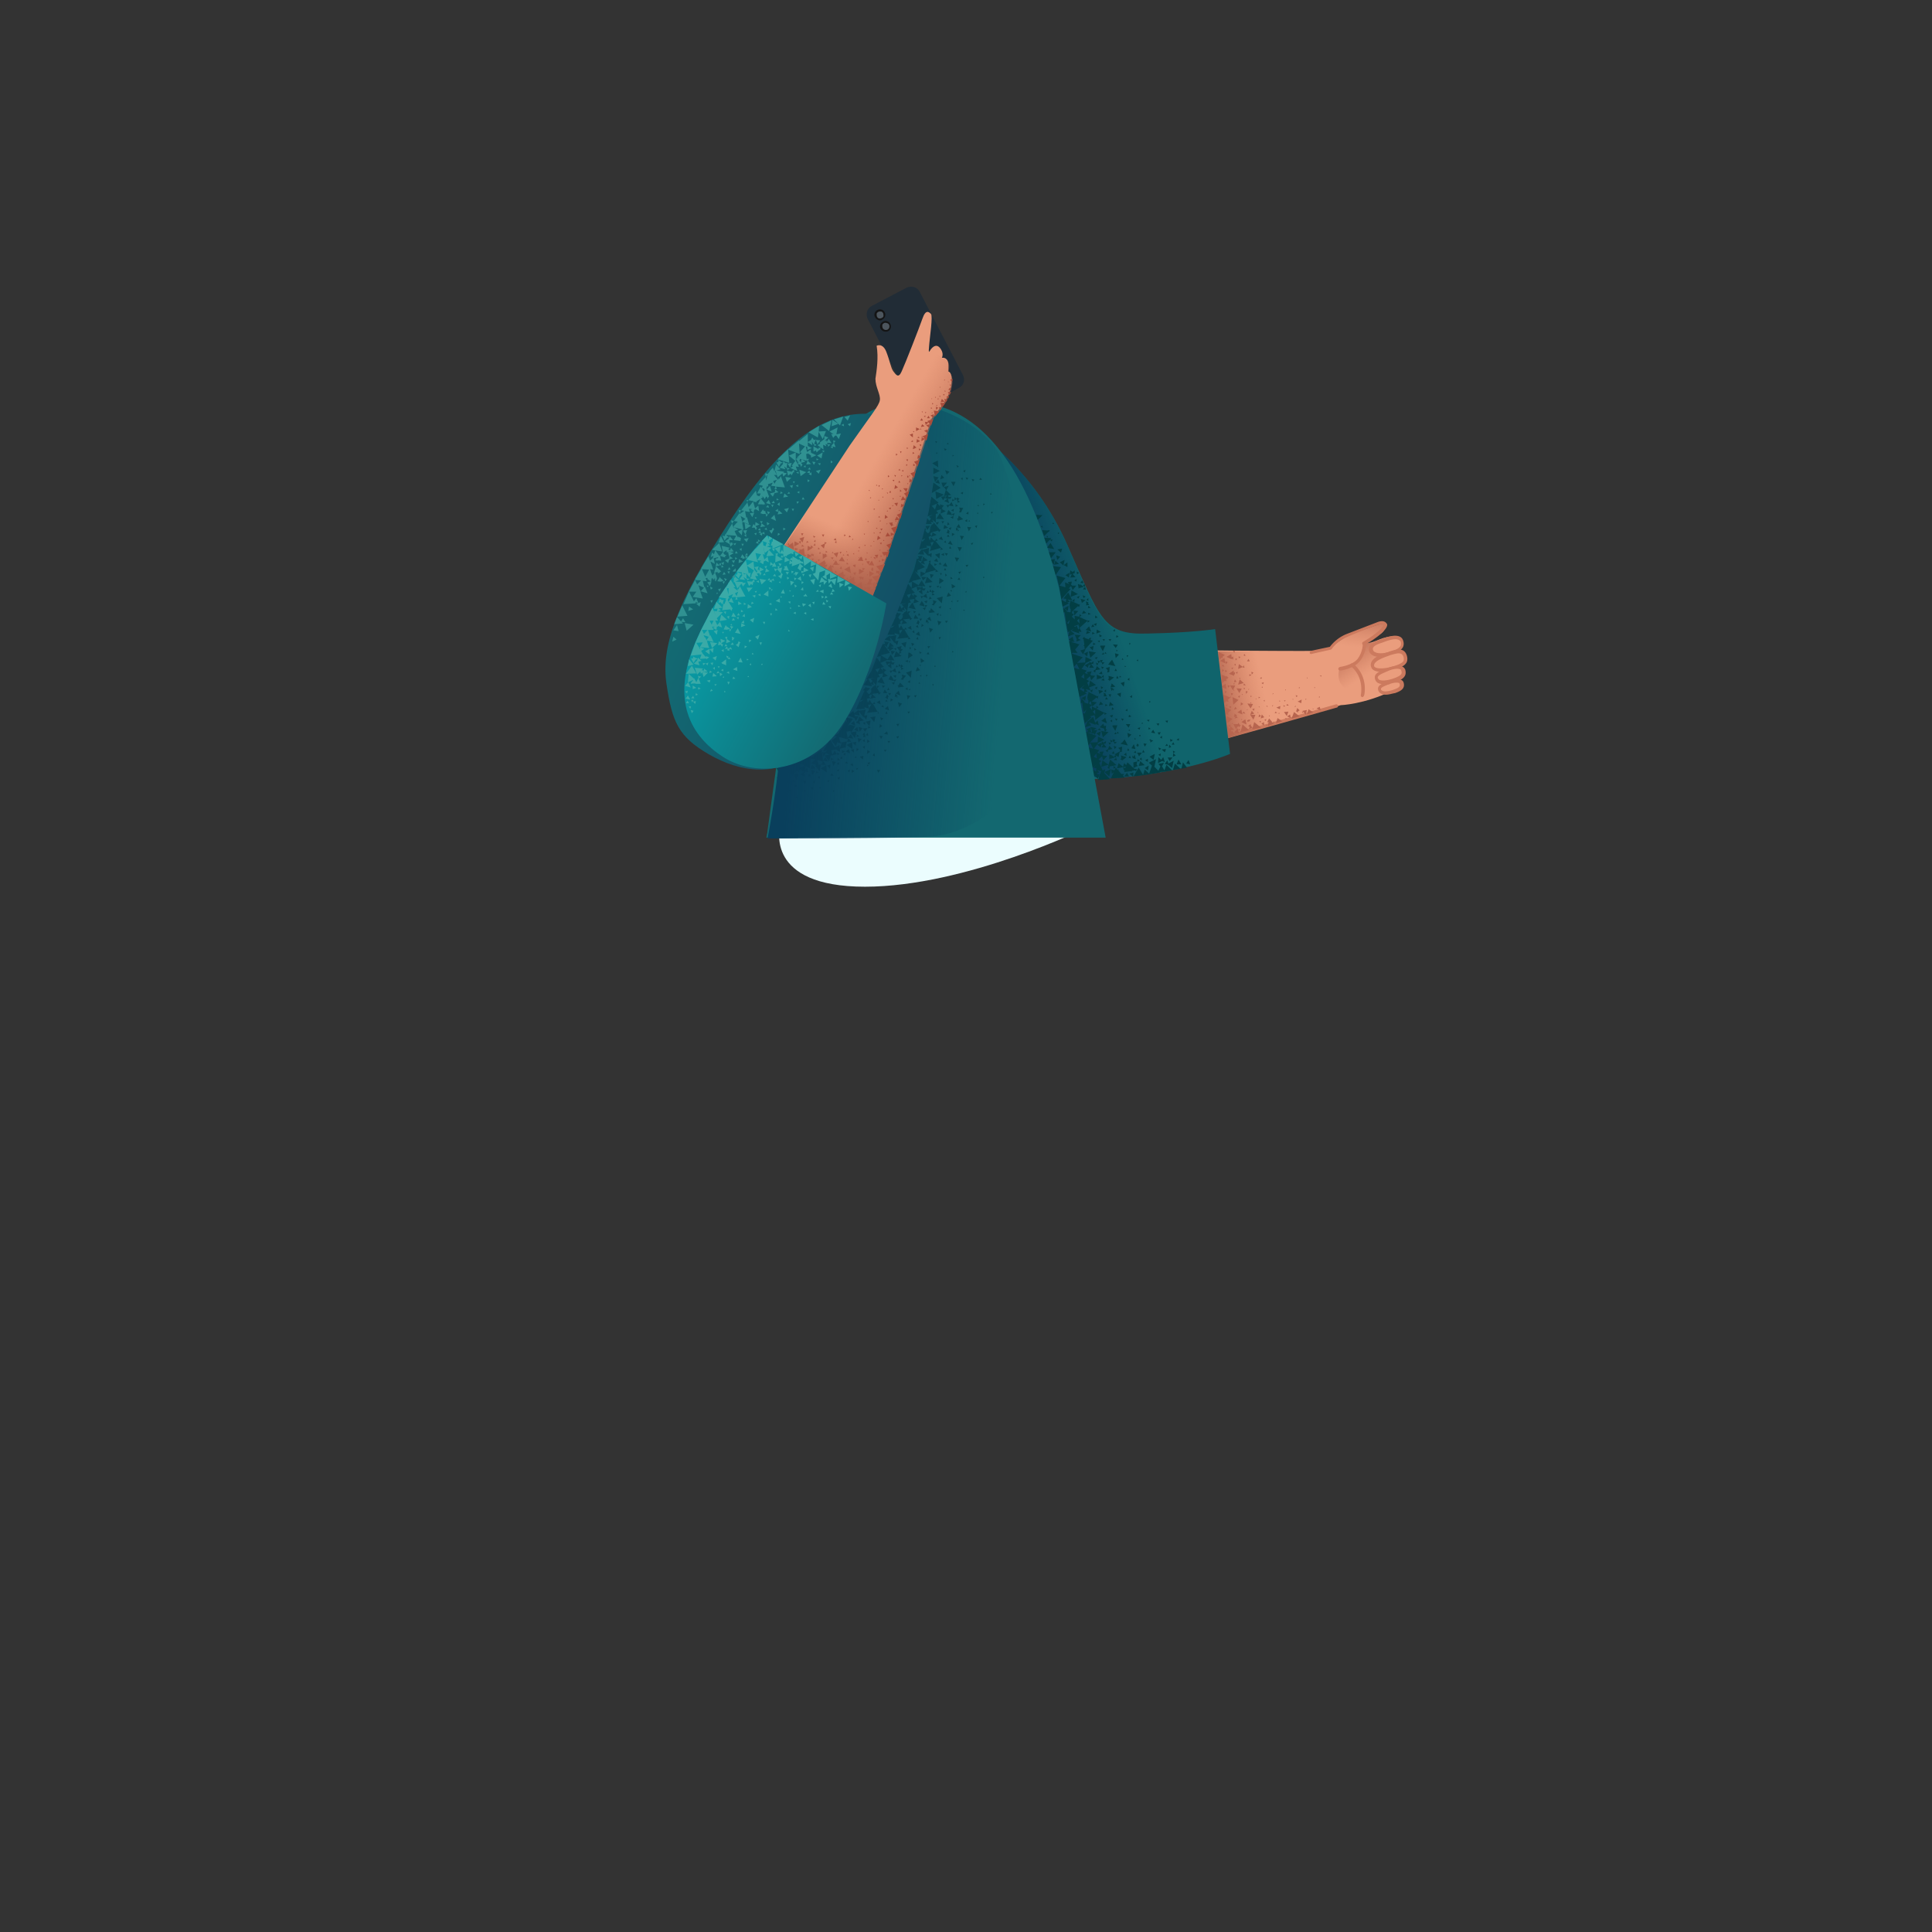 <svg xmlns="http://www.w3.org/2000/svg" viewBox="0 0 480 480" xmlns:v="https://vecta.io/nano"><rect x="0" y="0" width="480" height="480" fill="#333333" stroke="none"/><path d="M233.3 138.1s3.2 17.4 10.7 32 10.4 17 16.6 19.2c7.2 2.5 16.3.7 30.3-2.5s42.2-11.6 42.2-11.6 5.9-.2 12.8-3.6c4.1-2 .7-2.9 1.6-3.6s.7-3 .5-4.3-.3-2.3-.3-2.3.6-2 .2-2.8-3-.6-5 .2-2 .8-3.1 1c-1 .1 1.9-1.4 3.3-2.4s1.6-3.1-1.3-2-5.5 1.8-6.2 2.1c-.8.4-2.5 1.5-3.8 2.4l-1.2.9s-.9.8-4.1.9-35.9-.1-40.8-.4c-6.3-.4-18.5-.2-20.6-5s-11-31.5-11-31.5l-20.8 13.3z" fill="#ea9d7d"/><linearGradient id="A" gradientUnits="userSpaceOnUse" x1="259.238" y1="159.764" x2="254.823" y2="144.013"><stop offset="0" stop-color="#cc7a5e" stop-opacity="0"/><stop offset=".924" stop-color="#aa5f4b"/></linearGradient><path d="M279.8 160c-19-1.5-19.4.8-21.9 1.4-10.5 2.2-14.8 6.6-14.8 6.6s-3.2-7.1-4.1-9.5c-1-2.5-3.5-10.3-3.5-10.3l23-10.3s2.2 7.5 4.4 13.5c2.1 5.7 11.7 6 16.9 8.6z" fill="url(#A)"/><linearGradient id="B" gradientUnits="userSpaceOnUse" x1="308.446" y1="157.489" x2="309.805" y2="145.876"><stop offset="0" stop-color="#cc7a5e" stop-opacity="0"/><stop offset=".924" stop-color="#aa5f4b"/></linearGradient><path d="M278.4 159.2c1.4 1 6 2.2 10.8 2.2l36.3.2 5.5-.4s-.6-.3 1.4-1.9 8.5-3.8 9.9-4.4c1.4-.5 1.6-.1 1.8.3s-.1 1-.6 1.5-4.6 3.4-4.6 3.4.5 3-1.8 4.6c-2.3 1.5-5.4 1.8-5.4 1.8s-38.5 14.1-53.5 8.3c-14-5.8-1.1-16.5.2-15.6z" fill="url(#B)"/><linearGradient id="C" gradientUnits="userSpaceOnUse" x1="339.613" y1="167.696" x2="333.577" y2="158.812"><stop offset="0" stop-color="#cc7a5e" stop-opacity="0"/><stop offset=".924" stop-color="#aa5f4b"/></linearGradient><path d="M332.8 166.1s-1.2 3.5 1.7 5c2.7 1.4 5.4.1 6.7-.8 2.1-1.6 3-7.3 1.7-9.3-1.4-2.2-3.7-1-3.7-1s-.3 3.2-2.1 4.6c-1.8 1.3-4.3 1.5-4.3 1.5z" fill="url(#C)"/><g fill="#cc7a5e"><path d="M325.8 162.5c-.2 0-.4-.1-.4-.3a.55.55 0 0 1 .3-.5l4.7-1c.4-.5 1.7-2.2 4.2-3.2l7.8-3c1.3-.4 1.8 0 2.1.4.1.1.2.3.1.6-.2 1-2.3 2.9-5.5 4.7-.2.1-.5.1-.6-.1s-.1-.5.1-.6c3.8-2.2 5-3.8 5.1-4.2-.1-.1-.3-.3-1.2-.1-1.3.4-6.2 2.3-7.7 3-2.7 1.1-3.9 3-3.9 3-.1.1-.2.2-.3.2l-4.9 1.1h.1z"/><path d="M332.9 166.6c-.2 0-.4-.2-.4-.4s.1-.4.4-.5c0 0 3.1-.4 4.4-2 1.3-1.7 1.3-3.8 1.3-3.8 0-.2.2-.4.4-.4h0c.2 0 .4.2.4.4 0 .1 0 2.4-1.5 4.3-1.6 2-4.8 2.4-5 2.4h0z"/><path d="M338.5 173.2h-.1c-.2-.1-.4-.3-.3-.5 0-.2.9-4.3-2.4-7.1-.2-.1-.2-.4-.1-.6s.4-.2.6-.1c3.8 3.1 2.8 7.7 2.7 7.9s-.3.4-.4.4zm-69.3 18.1c-11.3 0-15.5-5.4-15.7-5.6a.47.47 0 0 1 .1-.6.47.47 0 0 1 .6.1h0s1.6 2.1 5.6 3.7c6.5 2.6 14.3 1.6 19.7.4 12.9-3 52-14.2 52.4-14.3.2-.1.5.1.5.3.1.2-.1.5-.3.5-.4.1-39.4 11.3-52.4 14.3-4.1.8-7.5 1.2-10.5 1.2z"/></g><path d="M340.6 161.5c.3 1.8 3.6 1.3 5.2.7 1.6-.5 3.1-1.4 2.5-3s-3.5-.6-4.4-.2-3.6.8-3.3 2.5z" fill="#ea9d7d"/><path d="M342.8 163.2c-.7 0-1.3-.1-1.8-.4s-.8-.7-.9-1.2c-.3-1.8 1.9-2.4 3.1-2.8.2-.1.4-.1.5-.2 1-.4 4.2-1.5 4.9.5.2.6.2 1.1 0 1.6-.5 1-1.7 1.5-2.8 1.9-.6.3-1.8.6-3 .6zm3.9-4.4c-.6 0-1.5.2-2.6.6-.2.1-.3.1-.5.2-1.3.4-2.7.9-2.5 1.8h0c.1.3.2.5.5.6 1 .6 3 .2 4.2-.2.8-.3 1.9-.7 2.2-1.4.1-.3.1-.6 0-1-.3-.4-.7-.6-1.3-.6z" fill="#cc7a5e"/><path d="M341 165.5c.3 1.5 3.4 1 5.2.5 1.8-.6 3.5-1.2 2.9-3-.7-1.8-2.4-1.1-4.1-.6-1.7.6-4.3 1.6-4 3.1z" fill="#ea9d7d"/><path d="M343.1 166.9c-.7 0-1.3-.1-1.8-.4-.4-.2-.6-.6-.7-1h0c-.4-2 2.9-3.1 4.3-3.5l.2-.1c1.6-.5 3.7-1.2 4.4.9.2.6.2 1.2 0 1.7-.5 1-1.7 1.4-3.1 1.8a10.24 10.24 0 0 1-3.3.6zm-1.7-1.5c0 .2.1.3.3.4.8.5 2.9.2 4.4-.2 1.1-.4 2.3-.8 2.6-1.4.1-.3.1-.6 0-1-.4-1.2-1.4-1-3.4-.4l-.2.1c-.9.3-3.9 1.3-3.7 2.5h0z" fill="#cc7a5e"/><path d="M341.9 168.5c.3 1.3 2.3 1.3 4.4.6s2.8-1.3 2.3-2.6c-.3-.9-2.3-.7-3.6-.2s-3.4 1.1-3.1 2.2z" fill="#ea9d7d"/><path d="M343.8 170c-.5 0-1-.1-1.4-.3s-.7-.6-.8-1.1h0c-.3-1.3 1.3-1.9 2.6-2.4.2-.1.5-.2.7-.3 1-.4 2.6-.7 3.5-.3a1.54 1.54 0 0 1 .7.7c.6 1.9-.9 2.6-2.5 3.2-.8.2-1.8.5-2.8.5zm-1.5-1.6c.1.2.2.4.4.5.6.3 1.9.2 3.4-.3 2.3-.8 2.3-1.3 2-2.1 0 0 0-.1-.2-.2-.6-.3-1.8-.1-2.8.3-.2.1-.5.2-.7.3-.9.4-2.2.9-2.1 1.5h0z" fill="#cc7a5e"/><path d="M342.7 171.3c.3 1.1 1.9 1 3.6.5s2.2-1.1 1.9-2.1c-.2-.7-1.9-.6-2.9-.1-1.1.3-2.8.8-2.6 1.7z" fill="#ea9d7d"/><path d="M344.3 172.6c-.4 0-.9-.1-1.2-.3a1.27 1.27 0 0 1-.7-.9h0c-.3-1.1 1.1-1.6 2.2-2.1.2-.1.4-.2.6-.2.9-.4 2.1-.6 2.9-.2.4.2.5.4.6.6.5 1.6-.7 2.2-2.1 2.7-.7.1-1.5.4-2.3.4zm-1.2-1.4c0 .2.1.3.3.4.5.3 1.5.2 2.7-.2 1.8-.6 1.8-1 1.6-1.6l-.1-.1c-.4-.2-1.4-.1-2.2.2-.2.1-.4.2-.6.2-.7.3-1.8.7-1.7 1.1h0z" fill="#cc7a5e"/><linearGradient id="D" gradientUnits="userSpaceOnUse" x1="313.823" y1="170.407" x2="300.531" y2="173.197"><stop offset="0" stop-color="#cc7a5e" stop-opacity="0"/><stop offset=".924" stop-color="#aa5f4b"/></linearGradient><path d="M323.1 163.9c-.6 10.7 1 13.9 1 13.9l-19.9 5.8-2.6-21.8s6.8.2 13.3 0c6.3.2 8.3-.5 8.2 2.1z" fill="url(#D)"/><g fill="#b7654f"><path d="M313.4 179.8l.7.5-.1-.9zm-7-7.5l-.6-.1.2.6zm.4-3.5l-.2.7.6-.1zm6.5 9.1l-.5-.4-.1.7zm.1-9.7l-.4.4h.5zm-4.2 3.1l.1-.4-.4.1zm3.5 1.8v.4l.4-.2zm-1.6 8.1l2.2-.4-1.7-1.4zm.8-3.6h-1.3l.8 1.2zm-1.2-1.6l.3-.5.3-.6-1.4-.1zm-5.1-5.7l.7 1.2.6-1.2zm-1.1-.4l-1.1.7 1.3.6zm2.1-2v-.4l.2.1v-.6l-.3.1v-.5l-1.2.8zm-2.4-4.4l-1.1.7 1.3.6zm1.8.1l.4.3v-.8l-.4.2-.1-.8-1.2.7 1.3.6zm2 5.2l-.4 1.3 1.4-.4z"/><path d="M307.8 165l-.2 1.2 1.2-.5zm.1 7.2l.6-1.1-1.3-.1zm.6 4.6v-.1l-.1-.4-1 .7 1.3.5zm.9 1.9l-1 .7 1.3.6zm-2 1.9l.4-.2v.3l.5-.5h-.2l-.4-.6-.2.3h-1.1l.7 1.3zm.3-6.7l-1.5-.7.2 1.9zm.5 8l2.1-.5-1.6-1.4zm12.7-3.4l2-.5-1.4-1.1zm-4.8.9l-.8-.9-.5 1 .4-.1-.3 1 1.7-.6-.7-.4zm2.9-2.5l.7 1 .4-1.1zm4.6-.3l.8 1 .3-1.2zm-10.1.9l-.3 1 .9-.3zm-2.3 3.3l-.4-.5-.1-.4-.6.5.4.2-.2.5zm-5.1.8l-.1.2-.3-.4.9-.1-.8-.8-.1.2v-.7l-.6.3.6.4-.2.4-.7-1 .4 2.8.9-.5.6-.1zm5.5-4.3l-.6-.7-.4 1zm11.7-2.6l.1-.9-1 .5z"/><path d="M318.1 175.4l-1 .4.9.4zm1.7 2.6l.9.4-.2-.9zm7.3-2l1 .5-.2-.9zm-10.1 3.7l1.6-.5-1.2-.8zm7.7-2.2l1.6-.5-1.2-.8zm-19.9-8.9l.2.1v-.2l.2-.2-.3-.1v-.3l-.2.2-1.2-.5.1 2.2.6-.6h.4v.1l.1-.1h.1l-.1-.1.1-.1h-.2v-.1zm-.1 8.8l.5.3-.1-.6.8-.7-1.7-.8v.1h-.2l.1.3h.1l.1 1.8zm4-.2l.7.1-.4-.5zm-1.8-1.6l-.3.7.7-.2zm.6 2.7l-.4-.4.3-.1-.7-.5v.5h-.2l.2.4v-.1l.3-.1-.3.5zm-.1-14.6l-.5-.1.1.5zm1.3 2.1l.5.1-.2-.6zm-4.6.8l-.4-.4-.1.7zm5.2-4.1l-.4.3.5.2zm-5.5 1.1l-.1-.4.6-.5-1.6-.7.2 2 .6-.6zm4.9 11.1h-.1l-.3-.2v.2l-.1-.1.1.3-.1.4.7-.4-.2-.1zm1.5-11l-.4.6h.7zm-3.6 1.4l.4.3v-.5zm3.8 2.9l.5-.3-.5-.2zm-3.6-6.4l-.5.2.4.4zm1.4 1.6l-.5-.1.1.5zm-3.2 1.3l-.6-.2.2.7zm-.7 2.4h.6l-.4-.5zm-.5-1.8l-.2.4.6.1zm3.6 2.3l.1-.5-.5.2zm-2.6 8.1l.2-.5-.5.2zm6.7 1.1l.2-.6-.6.2zm-5.6-10.6l.3.3.2-.5zm-.3 4.4l-.6-.2.1.7zm-1.2 1.9l.4-.5-.5-.1zm5.6-.5l-.5-.1.1.7zm-2.1 1.6l.2-.6-.5.2zm3.5-6.3l-.5-.2.1.7zm-2.5 3.1l.6.1-.4-.5zm4.9-.2l.2-.5-.6.2zm3.1 6.8l-.2.4.6-.1zm2.7 1.9v-.3l-.4.1zm-.3-3.3l-.5-.2.2.4zm.5-.5l-.2.4h.6zm2.7 2.1v-.3l.4-.2-.6-.6-.3.9.3-.1-.2.1zm-.1-4.1l-.5-.2.2.5zm1.1 4.2l.3-.1-.3-.3zm-1.6-1.8l-.3.3h.3zm-14.1 5.8l-.2.4-.1-.6-.9 1.1 1.2.2-.2-.7.6-.1zm6.8-2.5l-.5.3.4.2zm-4.6.8l.2-.2.1.1.4-.5h-.7l.2.2-.4-.1zm-4.3-3.4l.2-.5h-.6zm-1 2.7l.2 1 1.3-1.1-1.6-.7.1.6zm1.4 1.2l.3-.1-.3-.2zm2.4-1.3l-.2.2.3.1zm7.9 1l.2-.3h-.3zm-1-1.9l-.2.3.3-.1zm-.7 2.7v-.3l-.3.1zm4.7-6.4h-.4l.2.3zm-3.1-1.8l-.2.3.3-.1zm0 3l-.3.1.2.2zm-2.1-.9v-.4l-.3.2zm-3.5.5l.2-.2-.3-.1zm1.8 2.1l-.1.2h.3zm1.2-6.3l-.3.1.3.2zm-3.6.6l.1.2.2-.2zm2 2.3l-.2.2h.3zm10.8-2.8l-.3.2.3.1zm-3.4.6h-.2l.1.3z"/><path d="M321.2 173.6l-.1.2h.3zm6.7-5.7l.4.2v-.3zm-3 .5l-.2-.1v.3zm1.6 2.5h.3l-.2-.2zm-18.3-2.2l-.1-.3-.3.1zm-1.5 2.9l-.2-.3-.1.2zm21.2 1.4l-.3.2.3.1zm-3.3.7l-.3-.1.1.3zm1.5 2.5h.3l-.2-.2zm-19.6-6.5v.4l.3-.2zm-.8 3.3l-.1.2.3.1zm2.9-.3l.2-.3-.3.1zm2.1.1v.4l.3-.2zm-1 3.6h.3l-.1-.2zm3-.8l.1.2.2-.3zm2.1-.3l-.2.2.4.1zm3.1 1.8l-.3.1.2.2zm0-3.1l-.1.3.3-.1zm-14 0l.1-.1v.9l.9-.8-.2.3h.6l-.3-.4.7-.6-1.8-.7v.9zm9.4 5.5l-.1-.4-.4.2z"/></g><path d="M301.9 156.3l3.7 31s-8.7 3.9-25.3 5.7-25.5-1.1-32.6-7c-7-5.9-15.9-52.2-15.9-52.2l12.2-25.2s12.9 8.2 21.1 26.6c8.2 18.5 8.9 22.6 20 22.2 11.1-.2 16.8-1.1 16.8-1.1z" fill="#10646c"/><linearGradient id="E" gradientUnits="userSpaceOnUse" x1="275.286" y1="147.776" x2="259.577" y2="152.944"><stop offset=".006" stop-color="#093f5c" stop-opacity="0"/><stop offset="1" stop-color="#093f5c"/></linearGradient><path d="M291.7 177.6c-11.1-8.7.6-20.2.6-20.2s-7.9.9-13.2-.2c-6-1.3-8.2-8.7-14-21.9-7.4-16.8-18.7-25.1-20.8-26.4l8.8 42.9c3.1 12.4 2.9 16.2 6.3 24.8 3.3 8.6 4.4 18.8 20.9 16.4 14.9-2.1 25.3-6.2 25.3-6.2s-2.8-.5-13.9-9.2z" fill="url(#E)"/><g fill="#023e44"><path d="M280.1 182.1l.2 1.2.8-.8zm-3.3 2.2l.3-.5-.7-.1.1.4-.7-.3.2.7.5-.4.2.4.1-.2.1.5.6-.4zm3.9 3.4l-.3.6.6.1zm-.7-1.2h.6l-.3-.6zm-.4-10l.5.2v-.6zm-.8 8h-.1l-.3.3 1.8.4-.8-1.5zm4.8 3.7l-.5.4.6.3zm-.5-6.9l.2-.6-.7.2zm.1 1.8l.2-.5h-.4zm-.7 2.4l.4-.1-.2-.2h.3l-.4-.5-.3.6h.2zm4-1.5l-.6-.2v-.2l-.4.3.3.1v.5zm8.8 4.8l-.6.9 1 .2zm-13.2-2.7l-.4-1.2-.6 1zm8.5 3l.7-.9h-1.2zm-10 3.1l.9.8.1-1.1zm-6.2-11l-.1.1.3.5.4-.6h-.3l.1-.9-.5.1-.2-.6-.9.9 1.1.3z"/><path d="M289.8 190l-.5 1.4-.6-1 .5-.9-1.4.3.5.6-.5 1.1-1-1 .4-1.9-1.8.9.8.7-.7 2-1.1-1-.4 1.3-1.1-1.8-1.3 2.2 2.5-.3 1.4-.2h-.1l2.9-.5-.1-.1 1.3-.1 1.7-.3zm1.6 1.3l1.9-.3-1.4-1.3zm-3.4-11.6l-.7.1.5.5zm-2.4-.9l-.7.1.5.4zm3 7.4l.8.7.3-.8zm.1-2.7v-.7l-.5.4zm2.7 4.5l.7-.3-.6-.6zm-12.1 4.3h-.7l-.7-.8v-.4l-.2.2-.5-.6-.3.7-.8-.2.1 1 .5-.3-.7 1.5 3.4-.2-.4-.5zm2.4-5.3l.6.1-.2-.6zm3.6-5.8l.6-.1-.5-.4zm-8 7.1l-.6.5.8.1zm-.6-1.7l-.5.6.7.1zm-.3 1.2l-.2-.2v.1l-.6-.3v1.3l.3-.3v.1l1.1-.3-.5-.3.1-.1zm1-5.4l-.2-.5-.4.5zm-1.3 2.3l-.7-.3.2.6zm7.9-5l-.3-.2v.4zm-2 3.6l-.2.4h.4zm11.5 7.7l1.4-.3-1-1.3zm-8.1-.8l-1 .6.8.6zm2.3-.6l1-.5.7.2-.4-1.2-.5.7-.7-.7zm-11.4-10.2v-.6l-.5.3zm8.2 9.5l.7.4v-.8zm3.3-3.2l.2.7.5-.4zm-2.9-.9l-.8-.1.3.8zm-2.2 3.8l-.2.6.7-.1zm5.6-.7l.1-.7-.6.3zm-8.5-.9l-.6.5.7.3zm4.2-.7l-.2.7.6-.1zm-3.5-8.7l-.1.6.7-.2zm5.4-3.3l-.4-.1.1.4zm-7 4.8l.3-.5-.7-.1zm1.5 1.7l.4-.9h-1.1z"/><path d="M277.6 178.6l-.6-.1.4.6zm-1 1.7h-.3l.8 1.3.5-1.4h-1.1zm14.8 3.6l-.7-.3.1.7zm-4.9-2.6l-.5.7 1 .2zm1.5 1.3l.4-.7-.8.1zm-5 5.3l.7-.9h-1.2zm7.5-2.9l-.1.8.6-.2zm-.2 4.7l-.3-.8-.6.9.8.2 1 .8.4-1.8zm1.2-2.6l.5-.3-.6-.3zm.8 2.8h1.2l-.7-1.2zm-2.4-5.1l-.4.5h.7zm1.9.2l-.3-.6-.4.6zm1.1-1.6l-.6.4.6.2zm-17.3 9.5l.4-1.8-1.6.7z"/><path d="M282.2 188.6l-.3-1.1-.3.5-.3-.3v.4h.2l-.2.2zm-7.8 3.2l.2-.7-.6.3-.1-.1-.8-1.8.5-.4-.7-.4.9-.8.3 1 1-1.1-1.2-.1.2-.1-.2-.1.3-.8-1.1.1.3.5-.8-.3.5-.6-1.3-.4 1.1-1.5.9-.4-.2 1 .5-.2-.4.8h1.2l-.7-.9.4-.1.1.1.1-.7-.6.4-.5-.4.7-.3-1.6-.8-.1 1.4-1.9.1 1.6-1.7-1.4-.5.7-.1.3.4.6-1.3-.9.2.7-.6-1.4-.3.3 1.1-.2.6-.9-.3h.6l.1.1v-.1h.3l-.2-.4v-.9l-1.1.5.4.3-.2.4-.3-.1.5 3.5.6-.7.7 1.4-1.4-.4.6 3.5v2.4l.2-.2-.2 1.9 2.1-.8-.5-.3.7-.2-.5-.6 1 .3-.3.8-.1-.2-.1.8-.3.8 3-.2-1.5-1.6.1-.2zm-2-4.6l.1 1.2-.8-.4.7-.8zm-.1 4.5l-1.1-.7 1.3-1.1-.8.8.7.2-.1.8z"/><path d="M273.2 182.9l.3-1.2-1.1.5zm9.5 7.4l-.3-.3.1-.8-.9.2v.1h-.1l.1.1v1.2l-1.5-1.4-.3.7-.5-.5-.3.9-1.1-.9-.4 1.3 1.6-.3.6-.1-.1.3-.6-.1.3.8.2-.3-.2.6 1.7-.2v.2l.3-.3.7-.1.2.2.3-.5-.7-.1-.2-.2zm-3.4 2.6h1.2l-.5-.9zm-5.8-7.2l.2-1.2-1.1.5zm-1.5 7.1l.8.7.3-1.2zm5.2-2.2l-.6-.3.1.7zm-3.6-.1l1.8-.5-1.5-1.1zm1.8-8.6l-1.8-.3.4 1.6zm-.7 4.6l.5.4.1-.6 1.1-.2-.8-.8-.3.8zm2-1.2l.2.8.5-.5zm2.1 1.4l-.1-.1.1-1.1-1 .3.5.5-.1.6zm-1-4.9l-.4.3.5.2zm2.6-.2l.4-.1-.3-.3zm-1.7 7.2v.2l1.2-.9-1.4-.4.1.7-.3.2zm-.5-2.1l-1.3.7.3.2-.5.3.6.4v-.6l.6.4zm8.7.6l-1.3.7 1 .8zm-3.6 1.8l-.4 1.2 1.5-.2zm-7.5-.4l-.5 1.7h.3l-.5.2.5.5.1-.7 1.7-.3zm1.4-25.2l.8-.9-1-.3zm.1 5l.6.1-.3-.7zm-.4-1.8h.6l-.3-.6zm.1-10.4l-.5.4.5.2zm-.7 7.6l-.7.8v.1l-.3.3 1.8.4zm4.3 5.2v-.7l-.5.4z"/><path d="M280.3 162.8h-.4l.2.5zm-.8 2.6l-.1.3.4-.1zm3.2-1.6l-.3.3.4.2zm-9.8 7.6l.2 1 1-.7zm3-.6l1.2-.2-.9-.8zm-.4 4.6l1.2-.2-.9-.8zm-.8-9.4l.5.5-.1.6.6-.2-.1-.1.1-1.1zm4.5 4.6l.2-1.2-1 .3zm-.8 2.6l.1-1.1-1 .3zm-6.9-11.6l.2-1.1-1 .3zm9.7 11.8l.1-.7-.6.4zm-10.7 6l1.7.7-.1-.3.9.4-.3-1.2-.6.6-.5-1.5-1.3 1.1-.1-.1-.6 1.6 1.5-.5zm5.4-8.5l.3.8.2-.4.2.3.2-.4h-.4l.2-.2zm-.1 2.3l.3-.7h-.7zm-1.1 1.7l-.2.5.7-.1zm-.1-1.1l.7-.1-.5-.5zm-.4-6.1l-.5.4.5.3zm.6 4.3v-.7l-.5.4zm-.6-3.5l-.6.5.8.1zm-1.2-1.1l.9.1-.2-.7zm1.2-5.3l-.5.5h.6zm-1.7 3.2l.4-.4-.6-.3zm8.4-5.4l-.3-.2v.5zm-2 3.6l-.2.4h.4zm-7.7 14.7l-.4-.2 1.3-.4-.3.3.3.1v.9l2.3-1.8v.5l.6-.3-.6-.3v.1l-2-1 .5-.4-.5-.3v.6l-.2-.1v.1l-.9-.5v.9l-.6-.7.6-.5.1.3 1.1-1-1.3-.2 1.2-1 .3.3.2-.7-.3.1-2.2-1.1v.6l-.1-.1-.2 1.2.3-.1v.1l-.3.1.3.3v.7l-.2.1.2.1-1.1-.4.2-.1-.8-.9-.2 1.2.4-.1.3 2.6h-.1l.2 1.3-.1.2h.1l.2 1 1.7-1.5zm.9-1.9v1.2l-.6-.7.6-.5zm-1.4-1.9l.3-.2.2.9-.6-.2.1-.5zm-1.6 2.7l.8-.8-.4 1-.4-.2zm6.4-8.5l-.3.2.4.2v.2l1.2-.9-1.4-.4zm-2.8-9.3l.5.3v-.5zm4.1 16.9l-.5-.5-.1.7zm-.3 1.4l-.8.2.6.5zm-3.8 3.7l.8.2-.3-.6zm2.3-8.3l-.3-.5.1-.1-.6-.3.1.7-.2.2zm2.4-15.2l-.1.6.6-.2z"/><path d="M276.1 158.8h-.7l.4.5zm.4 1.3l.7.9.5-.8zm-2-1.3h-.6l.4.5zm-.4 1.6h-.6l-.2.1.7 1.3.6-1.4zm-1.5 10.2l-.6.3.5.4zm.8 3.7l-.4.9 1.1-.2zm-2.1-2.3l.2-.7-.7.3zm-1.2-8.9l.2-1.2-1 .5zm.2 2.8l.3-1.2-1.1.6zm-.5 7l-1.1.5.9.7zm3.7-2.4l.1.7.5-.4zm-3.5 1.8l-.5-.3.7-.2-.5-.6 1.2.3-.8-1.9.5-.4-.7-.4.9-.8.3 1 1-1.1-1.2-.1.2-.1-.2-.1.3-.8-1.2.2.3.5-.8-.3.5-.6-1.3-.4 1.1-1.5.9-.4-.2 1 .5-.2-.4.8h1.2l-.7-.9.4-.1.1.1.1-.7-.6.4-.5-.4.7-.3-1.6-.8-.1 1.4-2 .1 1.4-1.4-2.7-.9.4-.5-.2.3h1.2l-.6-.8 1.1-1.3-2.1-.6.5-.1.1.1v-.1h.3l-.3-.3-.2-.9-1 .7.4.2-.1.3-.5-.1.7 3.5.1-.1.5 3.2.9-1 .7 1.4-1.4-.4.6 3.5v2.4l.2-.2-.2 1.9 2.6-1.2zm-1.3-1.3l.7.2-.1.7-1.1-.7 1.3-1.1-.8.9zm.6-3.6l.1 1.2-.8-.4.7-.8z"/><path d="M270.5 170.8l1.8-.6-1.5-1.1zm1.8-8.7l-1.8-.3.4 1.6zm-.2 5l.1-.6 1.2-.2-.9-.8-.3.8-.6.4zm1.8 1.3l-.4-.3v-.1h-.2l-.2-.2v.1l-.6-.3v1.3l.3-.3v.1zm-1-3.6l.5-.5.2.4.1-.2.2.6.5-.5-.7-.1.3-.5h-.7l.1.3-.7-.2zm.7.8l.2.6.5-.4zm1.3-3.1l-.2-.5-.3.3zm2.8-.8l-.3-.3-.1.4zm.5 6.2l-.1.4.5-.1zm-3.6 10.4l-1 .8 1.4.6zm-11.2-40l-1-.3.3 1.1zm-2.4-3.4l-.9 1.2 1.8.3zm8.7 14.2l-1.2-.3.3 1zm-1.2 9.9l-.7-.4.7-.8-1.5-.1.5 1.1-.1.6zm-1.5-1.5l-1-.8 1.2-.9-.4-.2 1.3-.5-.3.3h.3v.8l.1-.1-.3.3-.4-1-1.3 1.3 2 .7-.2-.5.7.1-.5-1 2-1.8v.5l.6-.4-.6-.2v.1l-2-.9.5-.4-.5-.3v.6l-.2-.1v.1l-1-.2v.9l-.7-.7.5-.6.1.3 1-1.1-1.3-.1 1.2-1.1.3.2.2-.7-.2.1-2.2-1v.6l-.1-.1-.1 1.2.3-.1v.1l-.3.1.3.3v.7l-.2.1.2.1-1.1-.3.2-.1-.9-.8-.1 1.2.4-.1.4 2.6h-.1l.3 1.2-.1.2h.1l.2 1 .4-.3-.3 1.3 1.6-.6zm1.1-3.8l.1 1.2-.6-.7.5-.5zm-1.7-1.8l.3-.2.2.9-.6-.2.1-.5zm-1.3 2.9l.7-.8-.3 1-.4-.2zm5.2-2.1l.7-.1-.6-.4zm0-1.6l.7-.1-.6-.5zm-.7-5.3l-.1-.7-.5.4z"/><path d="M270.4 148.6l-.5.4.5.3zm-.6-2.1l-.2-.7-.6.6zm-.9-2.3l-.5.6.8.1zm-6.8-5.3l-1.3.2 1 1.2zm6 3.4l-.6-.3.1.7zm4.6 11.1l-.6-.5v.7zm-.2 1.4l-.8.3.6.4zm-9.3-22.4l-.4-.1.1.4zm.7 3.9l-1.2.2.9.8zm-2.6-1.8l.2-.5-.6.1.3-.4-1.8-.1.5 1.5.9-1zm.6 5.8l1.2-.2-.9-.8zm4 3.2l1.3-.1-.7-.8.4-.2.1.1v-.8l-.5.4-.6-.4-.1 1.1.5-.2zm2.3 4.5l-.7.4.5.3zm1 3.7l-.4.8 1.1-.2zm-2.3-2.1l.1-.8-.6.4zm-1.7-8.7v-1.2l-.9.7z"/><path d="M265.6 143.5l.1-1.2-1 .6zm-.1 7l-1.1.6.9.7zm3.5-2.6l.2.7.5-.4zm.8 1.5l.1.7-.1.3.8-.1-.3-.5.2-.1zm-4.7.3l.7-.2-.6-.6 1.2.3-1-2-1.2 1.5.7.1-.1.8-1.1-.6-.1 1.9 2-1zm.9-1.4l1.8-.7-1.6-.9zm-3.7-11.1h-1.8l.6 1.5zm-1.8-5.1l.1.1.2-.5-.6.1-1.3-.1.5 1.5zm-3.1-4.2l.4 1.3 1.2-1.2zm4 12.7l.8 2.4 1.4-2.1zm2.3 8.3l2.3-2.6-.5-.1.6-.6.4 1 .9-1.1h-1.2l.2-.1-.3-.1.2-.8-1 .1.3.5-1-.4.1 1.2-1.5-.4 1.5-1.9-2.2-.6.6 2.6zm3.7-4.4l.1-.7-.6.4zm1.9 1.3l-.5-.3v-.1h-.1l-.2-.2-.1.1-.6-.2.2 1.2.2-.3v.1zm-5.1-5.3l.3-1.4-1.2.6zm-5.3-9.9l-.3.3.5.2zm1.5 2.6h-.4l.2.4zm1.2-3.4l-.1.4.4-.1zm9 25.8l-.9.9 1.4.4zm1.8 1.8l1.1-.4-1-.6zm-1.1.2l.7-.2-.6-.4zm1.4 5.6l-.7.2.4.4zm.5-4.9l.6-.3-.7-.4zm-1.7-3.2l-.4.7.8-.1zm.1 4.6v.6l.6-.3zm-.7-2.5l-.8-.5-.3.8zm0 1.8l.2-.6-.6.2.2.3-1.2-.4-.1-.3-.2.2h-.1v.1l-.1.2.2.1.2 1.3-.2.4h.2l.1.8-1.1.3.7 1 .6-1.3h-.1l1.9-2.1zm19.3 20l-.7.1.5.5z"/></g><path d="M193.8 205.6s-3.9 14.7 21.1 14.7 55.1-14.7 55.1-14.7h-76.2z" fill="#ebfdfe"/><path d="M190.7 206.3c0 .2-.1.9-.2 1.1v.1c0 .3-.1.4-.1.5v.1h84.3L263.1 146c-3.7-14-12.6-45.3-35.8-46-4.1.1-8.2.3-12.1 2.8-.1 0-2.2 1.6-2.5 1.8-1.7 1.4-7.6 8.2-12.4 34.5-2.1 11.8-9.6 67.2-9.6 67.2z" fill="#136870"/><path d="M238.2 96.4l-8.6 4.5c-1.2.6-2.7.2-3.3-1l-10.7-20.6c-.6-1.2-.2-2.7 1-3.3l8.6-4.5c1.2-.6 2.7-.2 3.3 1l10.7 20.6c.7 1.3.2 2.7-1 3.3z" fill="#212c36"/><circle transform="matrix(.887 -.462 .462 .887 -11.428 109.9)" cx="218.61" cy="78.28" r="1.1" fill="#4d565e"/><path d="M218.6 79.6c-.1 0-.3 0-.4-.1-.3-.1-.6-.3-.8-.7-.2-.3-.2-.7-.1-1s.3-.6.7-.8h0c.7-.3 1.5-.1 1.8.6.2.3.2.7.1 1s-.3.6-.7.8c-.2.2-.4.2-.6.2zm0-2.2c-.1 0-.3 0-.4.1h0c-.2.1-.4.3-.4.5s0 .5.1.7.3.4.5.4c.2.1.4 0 .7-.1.2-.1.4-.3.4-.5s0-.5-.1-.7-.3-.4-.5-.4h-.3z" fill="#141414"/><circle transform="matrix(.887 -.462 .462 .887 -12.57 110.869)" cx="220.01" cy="81.09" r="1.1" fill="#4d565e"/><path d="M220 82.4c-.5 0-1-.3-1.2-.7-.2-.3-.2-.7-.1-1s.3-.6.7-.8h0c.3-.2.7-.2 1-.1s.6.3.8.7c.3.7.1 1.5-.6 1.8-.2.1-.4.1-.6.1zm0-2.2c-.1 0-.3 0-.4.1h0c-.2.1-.4.3-.4.5s0 .5.1.7c.2.4.7.6 1.2.4.4-.2.6-.7.4-1.2-.1-.2-.3-.4-.5-.4-.2-.1-.3-.1-.4-.1z" fill="#141414"/><g fill="#05494c"><path d="M228.6 166.5l-.7-.8-.4 1.1zm-4.1-.3l-.5-.4.4-.3-.5-.4-.1.4-.4-.6-.2.7.6-.1-.1.4.3-.1-.2.6zm1 4.6l-.6.3.6.4zm.6-1.1v-.7l-.6.4zm4.6-8.6l.4-.6-.7.1zm-3.3 12.2l.4-.6-.7.1zm-4 6.5l-.7.1.4.6zm6.7-11.7l.4-.3-.4-.2zm-1.9 1.7l.4.1-.2-.4zm3.6.6l.2-.4h-.4zm-13.2 9.5l-.1.9.7-.4zm-5.6.7l-.8.7 1.1.5zm6.8-9.3l-.4.9h1.1zm2.9-4.2l-.3-1.1-.7.6h-.7l.3.6.4-.5zm.6 4.5l-.8.7 1.2.5zm-2.7 3.8l-.8.7 1.1.4zm-7.3 5.2l.3 1.2.7-.9zm10.7-13l.2.6-.4.6.6.1v-.2l.7-.8zm1.5 6.2l.7-.9-.9-.2zm-2.1 1.9l.7-.9-1-.3zM207 190.3l.7-1-1-.2zm-5.2 2.2l.7-.9-1-.3zm8.1-6.8l.1.2v-.2h.2l-.1-.2.3-1.3-1.5.3.2.3-.5 1.1v-.8l-1.2.6-1.2-2-1.7 2.9 1-.1-.6.5-.6-.2.2 1.2.7-.9.9.4-1.2.2 1.1 1.5.4-1.6.5.2-.1-.2 1.1-.2-.5-.9-.6 1-.3-1.1 1.2-.2 1 .6v-.8zm-1.9 3.2h.7l-.5-.6zm-10.8 4.8l-.3.5h.8zm-1.9.5l-.3.6h.7zm-2.3-.9h.8l-.5-.5zm.9 3.3l.5-.8-.9-.2zm2.1-3.3h.7l-.5-.5zm-1.6-.8l.5.8.6-1zm-.5 1l-1 .5 1.1.8zm.1-2.8l-1.1.1.5.9zm7.4.3l1.2-.1-.8-.9zm-7.3.3l-.5.9h1.2zm5.9 0l.2-.9 1 .5.1-2.5 1.3.3-1.1.9 1.3.5-.3.1 1.1 1.4.4-1.7-.6.1-.4-1.2 1.4.4-.4.8h1.2l-.7-.9v-.1l1.2.2-.6-1.1-.6.8-.4-2.6-2.6 2v-.4l-2.8 1.3-2.8.7.2.2-1.8.3 1.3 1.7.1-.5.3.6.4-.6v1.1l1.6-1.2.5.4.2-.8 1 .7-.9.6 1.2.6-.2-1.1.2.1v-.3l.8.1-.3-1-.5.5zm-3.7-.7v.6l-.7.1.3-1.2 1.3 1-.9-.5zm2.6-.9l1.1.6-1.3.4.2-1zm8.2 3l-.5-.6-.3.6zm3.9-.8l.2-.7-.6.3zm-13 3.1l-.7.2.5.5zm10.5-1.3l.2-.7-.7.3zm-12.1 3l.2-.7-.6.3zm16.1-16.4l-.3-1.2-.8.7zm-14.6 13.5l.6-1.6-1.5.1zm22.9-9.2l.4-.5h-.7zm2.2-1.1l.4-.6-.7.1zm-7.5-2.6l-1.1.1.5.8zm10.2-3.6l.4-.5h-.6zm-13.1 1.9l.7-1.2-.9-.1-.1-.4 1.3.3-.2-1 1.2 1.5v-.3l.6.8.3-1.1-.8.1.4-1.5-1.7.3-.1-.2-1.1.8-.2-.6-1.3 1.2 1.6.6zm.1 3.1l.1-.6-1.5.3 1.1 1.4.2-.9h.3z"/><path d="M212.8 186.7l.6-.6-.6-.2zm-2.5 2.5l-.4.4.8.1zm5.6.8l.3-.6-.7.1zm5.3-15.7l.7-.4-.6-.4zm-2.3 1.2l.7.3-.2-.6zm1.6-1.1l-.2-.6-.4.4zm2.2-5.6l-.7.1.3.5zm-1.3 3.4h-.7l.3.6zm.7-2.1l.2-.6-.8.1zm.4-1.7l.2-.7-.8.2zm3.1-4.4l-.7.2.6.4zm-2.8 1.2l-.3.6.6-.1zm9.3.5l.4-.1-.2-.3zm-3.2 2.4v-.4l-.4.2zm-21.2 17.3l.3-1 .9.3-.5-1.6 2.3.6-.3.6h1.1l-.7-.9-.1.3-.4-1.9 1-.2.1.4.3-.4.8-1.2-1.6-.4.1.4-.2-.3 1.1-1.5-1.8-.4.4 1.4-.3-.6-1.8 3h.2l-1.2.8.5.2-1.1.9h.1l-.3.1zm-3.8 5.5l1.5 1-.1-1.8zm9.6-12.9l-.4 1.1-.5.4 1.1.5-.2-.8 1.1-.2zm9.8-7.8l-.3.1.2.3-.1.2 1.5-.2-1-1zm2.8-8.8l.3-.5-.5-.1zM215.7 181l.6-.3-.6-.3zm4.6-4.3l-.4.6.6.1zm-1.4 2.3l.6-.5-.8-.3zm-3.9.4l-.6.2.5.5zm5.6-6.2l.2-.1-.4-.6-.3.7-.2.1.7.4zm-2.2 4.1l-.4-.6v.1l-1.1-1.9h.6l-.3-.5-.4.5-.1-.2-.1.1-.5-.9-.5.7-.2-1 .8-.2-.1.2 1.5-.3-1-.9 1.6-.2.1.4.6-.5h-.3l-1.2-2-.3.5v-.2l-.8.9.3.1v.1l-.2-.1.1.4-.4.6h-.3l.1.2-.7-.9.2.1-.2-1.2-.8.9.4.1-1.1 2.4v-.1l-.5 1.2-.2.2h.1l-.4.9 2.2-.1-.2-.4 1.4.4-.4.1.2.2-.5.7 2.9-.3-.3.4.4.1zm-2.2-4.7h.4l-.3.9-.4-.5.3-.4zm-2.7 1.5l1.1-.3-.8.6-.3-.3zm2.2 1l.8-.1-.6 1-.2-.9zm-5.7 11.6l-.8-.3v.7zm5-3.9l-.3-.8-.4.6.3.1-.2.4h.7l-.3-.4zm15.2-20.3l.7.1-.3-.6zm6.3-.4l.4-.1-.2-.3zm-8.1-.3l.1.6.5-.2zm.4 2.9l.9-.5-1-.7zm-1.1-3.3l-.6-.4.1.6z"/><path d="M226.5 162.5l-.6-.4v.1l-.2-.1-.1 1.5 1.2-.8-.4-.3zm-11 21.2l-.1.9.7-.4zm-5.4 3l1.1.5-.3-1.1zm10.5-4.2l-.2-.8-.8.6zm-1.7 1.1l.4-.7-.8-.1zm-23.3 14.6l.4-.6-.7.1zm7.3-6.6l-.2.5.7-.1zm-1.9.7l-.2.6.7-.1zm-1 2.5l.3-.8-.8-.1zm3.7-2l-.6.3.6.4zm-1.3 1.8l.1-.7-.6.4zm-.6 1.6l.3-.6-.6.1zm6.2-9.2v.6l.6-.3zm-1.5 1.3l-.1.6.7-.3zm-.3 2.7l.1-1-.8.2zm2.5-2.6l.6.2-.1-.7zm-.3.9l-.5.5.6.2zm-.1 2.4l.2-.6-.6.3zm5.8-8.1l-1-.2.2 1.1zm-2.3 2.5l-.1-1.7-1.4.7zm-1.7.9l-.6.4.5.3zm2.8-4.5l-.1.6.7-.2zm-.2 1.8l-.9.2.8.7zm1.7 4.4l.1-.9-.9.2zm-3-6.3l-.8.9 1.4.2zm4.2-.3l-.5.5.6.2zm-1.3 2l.6.2-.1-.7zm.5 1.9l.1-.7-.6.3zm-9.2 8.3l.5-.2-.4-.3zm-2.1 1.5l.4.1-.1-.4zm3.6 1l.2-.4h-.4zm-7.3-.1l.4-.2-.3-.3zm-2.2 1.4l.5.2-.1-.4zm3.6 1l.3-.4-.4.1zm18.7-28.7l-.8-.1.3.6zm-1.3 3.6l-.8.5 1 .5zm-.6-3l.5-.6h-.7zm3.6-8.3l.8-.9-1.1-.1zm-1.6 1.6l.4 1 .8-.9zm-3.8 6.7l-1.1-.2.3 1z"/><path d="M220.7 170.8l-.3.7.6-.1zm-4-.3l-.3-.5.7.2-.2-.8.8.9.3-2 .6-.1-.4-.7 1.2-.2-.2 1 1.4-.4-1-.7h.2l-.2-.2.6-.5-.9-.5v.6l-.5-.7.8-.2-.9-1 1.7-.7 1 .1-.7.7.6.1-.8.5 1 .7-.1-1.1.4.1.1.1.4-.6h-.7l-.2-.6.8.1-.9-1.5-.8 1.2-1.7-1 2.3-.6-.9-1.2.7.3v.5l1.2-.8-.9-.3.9-.1-1-1-.3 1.1-.5.4-.6-.8.5.3v.1-.1l.2.2v-.5l.5-.8-1.2-.1.2.5-.4.2-.2-.2-1.4 3.3.9-.2-.1 1.5-.9-1.1-1.3 3.3-1.2 2h.3l-1.1 1.5 2.2.3zm-.4-1.8l.5.5-.5.5-.6-1.1 1.7-.2-1.1.3zm2.3-2.7l-.6 1.1-.5-.8 1.1-.3zm.4 2.2l-1 1.3 1.8.4zm3.6-6.4l-.5 1.5 1.9-.3zm-.7 6.9h0l-.2-.4-.4-.5-.6 1.1.4-.1-.1.1 1.1.3zm1.2-1.4l.7-.1-.5-.6zm2.6-3l.3.4.1-.5zm-.2 2.6v.1l-.4.1 1.2 1.3.2-1.8-1 .4zm3.2-1.8l-.3.2.4.2zm-5.6 8.1l-.3-.2.2-.2-.6-.4-.1.8.4-.2v.3zm3-1.7v-.5l-.3.4zm-13.2 19.8l.3-.5-.5.1zm2.5-.9l.4-.2-.3-.3zm-2.7-2.5l-.4.3.5.1zm3.6-8.9l-1.2.3.9 1.1zm.9.4l.3-1.4-1.3.2zm19.1-31.4l-.7-.8-.4 1.1zm-4.1-.2l-.5-.5.5-.3-.6-.4-.1.4-.4-.6-.2.7.6-.1v.4l.2-.1-.2.6zm1 4.5l-.6.3.5.4zm.5-1.1l.1-.7-.6.4zm4.7-8.6l.4-.6-.7.1zm-3.3 12.2l.4-.6-.7.1zm2.7-5.2l.4-.3-.4-.2zm-1.9 1.7l.4.1-.2-.4zm3.6.5l.2-.3h-.4zm-12.1.9l-.4 1h1.2zm2-4.6h-.7l.3.6.3-.5 1.1.4-.3-1.1zm1.6 5.1l-.7.6 1.1.5zm-2.7 3.7l-.8.7 1.1.4zm3.5-7.8l.1.7-.4.5.6.1v-.2l.6-.8zm1.4 6.3l.7-.9-1-.3zm-2.4.6l.3 1.2.7-.9zm1.2-13.2l-1-.2.3 1.1zm1.4 16.1l.4-.6h-.6zm-12.3-.6l1.2 1.5v-.2l.6.7.3-1.1-.8.1.3-1.5-1.6.3v-.2l-1.4 1 1.6.4zm7.9-3.3l-.1.8.6-.4zm-1.9 1.6l-.5.4.6.3zm1.1-.6l-.2-.7-.5.4zm2.2-5.7l-.7.1.3.5zm-1.7 4l.4-.6h-.7z"/><path d="M229.8 151.6l.2-.7-.8.2zm.4-1.7l.2-.7-.8.2zm3.1-4.4l-.7.2.5.3zm-2.5 1.7l-.3-.5-.3.6zm9 0l.4-.1-.2-.3zm-3.2 2l-.3.2.3.3zm-14.2 8.5l-.2-.4 1.4.4-.4.1.2.2-.5.7 2.9-.3-.3.4h.7l-.4-.6v.1l-1.1-1.9h.6l-.3-.5-.4.5-.1-.2-.1.1-.5-.9-.5.7-.2-1 .8-.2-.1.2 1.5-.3-1-.9 1.6-.2.1.4.6-.5h-.3l-1.2-2-.3.5v-.2l-.8.9.3.1v.1l-.2-.1.1.4-.4.6h-.3l.1.2-.7-.9.2.1-.2-1.2-.8.9.4.1-1.1 2.4v-.1l-.5 1.2-.2.2h.1l-.4.9h1.9zm1.8-1.2l-.6 1-.2-.9.8-.1zm-.3-2.3h.4l-.3.9-.4-.5.3-.4zm-2.7 1.5l1.1-.3-.8.6-.3-.3zm10.1-4.6l-.2.6-.4.1.2.3-.1.2 1.5-.2zm2.7-8.7h-.5l.3.5zm-6 15.8l-.4.6.6.1zm-.8 1.8l-.8-.3.2.8zm-4.5 1l-.6.1.5.5zm5.6-6.3h.2l-.4-.7-.3.7-.2.1.7.4zm9.6-10.7l.7.1-.3-.6zm6.3-.4l.4-.1-.2-.3zm-8.1-.3l.1.6.5-.2z"/><path d="M236.5 146.2l.9-.5-1-.6zm-1.2-3.3l-.5-.4.1.7zm-1.2 1.1l-.5-.3-.2-.1-.1 1.5 1.2-.8zm-6.5 7.9l-.7-.1.2.6zm-2.1 4.1l1 .5-.2-1zm.2-3.5l.5-.6h-.7zm4.5-9.1l-1.3-.1.4.9zm-2.5 2.4l.3 1 .9-.9z"/><path d="M223.9 152.4l-1.2-.1.4 1.1zm4.4-.1l-.2.6h.6zm-3.9-.3l-.3-.5.7.2-.2-.8.8.9.3-2 .6-.1-.3-.7 1.2-.2-.3 1.1 1.4-.4-1-.7h.2l-.2-.2.6-.5-.9-.5v.6l-.5-.7.8-.2-.9-1 1.7-.7 1 .1-.7.7.6.1-.8.5 1 .7-.1-1.1.4.1.1.1.4-.6h-.7l-.2-.6.8.1-.9-1.5-.8 1.2-1.7-1 2.3-.6-1.5-1.9.7.5-.1-.7 1.9-.8-1.1-1 1.1.3-.3-.7 1-.3-1.2-.9-.2 1.1-.4.5-.7-.7.6.2.1.1v-.1l.3.1-.1-.5.3-.9-1.2.1.3.4-.3.3-.2-.2-.7 2.8-1.4 3.3.9-.2-.1 1.5-.9-1.1-1.3 3.3-1.2 2h.3l-1.1 1.5 2.1.2zm-.4-1.8l.5.5-.5.5-.6-1.1 1.7-.2-1.1.3zm2.4-2.7l-.6 1.1-.5-.8 1.1-.3zm.3 2.2l-1 1.3 1.8.4zm3.6-6.4l-.5 1.6 1.9-.3zm-.7 6.9h0l-.1-.1-.1-.3v.1l-.4-.6-.6 1.1h.3l1 .3zm1.2-1.3l.7-.2-.5-.5zm-2.1-6.9v1.3l1.2-.8-.1-.1 2.7-.8-.1.5.7-.1-.5-.5v.1l-1.7-1.9-.6 1.6-.4.2.2.1-.3.8zm4.7 3.8l.3.4.1-.5zm-.3 2.6v.1l-.4.1 1.3 1.3.2-1.7-1 .3zm3-1.6l.4.2-.1-.5zm-5.7 8.1l.4-.2-.3-.2.2-.2-.6-.4-.1.8.5-.2zm3.4-1.9l-.1-.5-.2.4zm-10.3 8.7v.2h-.1v.6l.6-.4-.3-.1.6-.7-.5-.1.2-.7-1.2.3zm1.7-2.2l-1.3.3 1 1.1zm8.7-41.5l-.3 1.1 1-.4zm6.4 11l-.6.4.6.3zm-.3-1.4l.6.2v-.7zm-.1-10.9l-.6.3.4.4zm-6.9-2.3l-1.4.7 1.5 1zm9.6 16.8l.2-.7-.6.2zm1.7-5.6l.4-.4-.4-.1zm-1.6 2h.4l-.2-.3zm3.5-.3l.3.3.1-.5zm-11.6 3.1l-.2 1 1.2-.3zm1.3-5l-.8.1.4.6.3-.5 1.1.2-.5-1.1zm2.3 4.8l-.6.8 1.1.2zm-2.1 4.1l-.6.8 1.2.3zm4.2-3.4l.4 1.1.6-1zm-.8 2.3l-1-.1.4 1.1zm-2.1-13.5h-1.1l.6 1.1zm4.1 15.7l.3-.6-.6.2z"/><path d="M229.3 136.8l1.4 1.4v-.3l.7.6.1-1.1-.8.3.1-1.6-1.6.5-.1-.2-1.1 1.3 1.6.1zm8.2-5.7v.8l.4-.3v.4l.4-.2-.4-.2.2-.2zm.2-7.5v.4l-.5-.5-.1.8.6-.3.1.5.1-.2v.6l.6-.2-.5-.4.4-.4zm-1.2 8.8v.8l.7-.5zm-2 2.3l.6.2-.2-.6zm.7-1.4l.7.1-.3-.6zm1.3-5.6l.4.5.3-.7zm-.4 4l.3-.7-.7.2z"/><path d="M236.9 128.2l-.8.3.7.4zm.1-1.8l-.7.4.6.3zm-.7 1l-.7-.7-.4 1.2.4-.1h-.1l1.1.2-.3-.5h.1zm-4.4-9.1l.4 1.5.9-1.2zm7.4 3.9l-.7.3.6.3zm-2.6 1.7l-.2.6.6-.1zm9.4-1.4l-.1.4.4-.1zm-3.3 3.1l.4.2-.1-.4zM230.4 136l-.3-.4 1.4.1-.4.2.2.2-.3.8 2.8-.8-.2.5.7-.1-.5-.5v.1l-1.4-1.7.6-.1-.4-.5-.3.6-.2-.2-.1.1-.7-.8-.3.8-.3-.9.7-.3-.1.3 1.4-.5-1.1-.7 1.5-.4.2.4.5-.6h-.3l-1.5-1.8-.3.6-.1-.2-.6 1h.3v.1h-.3l.1.4-.3.7h-.3l.1.2-.8-.8h.3l-.4-1.1-.6 1 .4.1-.8 2.5-.1-.1-.3 1.2-.2.2h.1l-.2 1 2.4-.6zm1.6-1.4l-.5 1.1-.3-.9.8-.2zm-.6-2.3l.3-.1-.2.9-.4-.4.3-.4zm-2.5 1.9l1-.4-.7.8-.3-.4zm9.1-5.4l-.3.1.3.3-.1.2 1.4-.4-1.1-.9zm1.2-10.1l-.5.1.4.5zm-6.4 21.5l-.7-.2.1.6zm3.6-3.9l-.4-.6-.2.6zm-.9 1.2l-.8-.1.4.7zm-4.3 1.7l-.5.3.5.4zm12.1-20h.7l-.4-.5zm-6.6-6.2l-.1.4.4-.2zm5 6.6l.4-.4-.7-.2zm-6.5-1.7l.7-.7-1.1-.4zm5.4.9l-.7-.2.3.6zm-5.4-7.2l-.7-.2.3.6zm3 4.2l-.6-.2.3.6zm-5.1 3.3l-.7.8 1.1.3zm.8 10.4l.3.6.4-.6zm-.7 4.4l1.1.3-.4-.9zm-.4-3.5l.5-.7-.8.1zm2.9-9.7l-1.2.3.6.8zm-.7 2.6l-1.2.1.5.9zm-3.9 7.3l-1.2.1.5 1zm4.2-.1l.6-.2-.4-.6zm.2 1l-.2.7-.2.2.8.2-.1-.5h.2zm-2.9-7.5l1.9-1.1-2.1-.8z"/><path d="M231.5 130.1l-.3-.4.7.1-.3-.7.9.7v-2.1l.6-.2-.5-.6 1.2-.4-.1 1.1 1.3-.6-1-.5.2-.1-.2-.2.5-.6-1-.3.1.5-.8-.8-.5 1.6-.8-.9 1.7-.8-1.8-1.5-.6 2.6-1 2.6.3-.1-.9 1.7h2.3v-.1zm-.7-1.7l.5.4-.4.6-.8-1 1.6-.5-.9.5zm2.7-.9l-.9 1.4 1.9.1zm-1.6-11.3v1.6l1.6-.8zm0 3.7l-.4 2.6 2.2-1.3zm5.5 6l.6-.2-.6-.5zm-1.1-2.9l-1.3-1.3-.5 1.6.7-.2-.4.7.6.1-.8.6 1.2.5-.3-1.1h.5l.1.1.3-.6-.7.1-.2-.4zm2.6 4.3l-.1-.1.5-1-1-.1.2.6-.2.6zm-4.6-6.2l1-1.2h-1.4zm-1.5-11.5l-.5.1.4.4zm-.2 3.2l.4-.3-.4-.1zm2.9-2.8l-.3.3.5.1zm5.5 19.6l-.2-.4-.2.3zm-7.5 7.8l-1.2.4 1.1 1zm1.4 2.4l-.7.8 1.2.2zm2.3-1.3l.5 1.1.6-1zm1.2-1.5l.6-1-1.1-.1zm1.8 3.9l.4-.6-.7.1zm-6.6-1.2l-.4.5.7.1zm-2.1 5.9l-.7-.1.2.6zm3.6-3.9l-.3-.6-.3.6zm-.6-4.3l-.7.4.8.3zm-1.4 2.2l-.4-.9-.7.7zm-17.7 47.7l.8-.5-.7-.5zm-3.6 2.3l-.5.4.7.4zm6.4 2.4l.5-.7h-.8zm1.7-5.2l.4-.5h-.7zm-7.7-.7l-.8.2.7.7zm-.6 5.9l.7-.4-.7-.4zm5.2-4.3l.6.2-.2-.8z"/></g><linearGradient id="F" gradientUnits="userSpaceOnUse" x1="257.879" y1="158.513" x2="198.778" y2="153.669"><stop offset=".131" stop-color="#093f5c" stop-opacity="0"/><stop offset="1" stop-color="#093f5c"/></linearGradient><path d="M230.8 101s10.4 2.3 16.3 10c5.5 7.2 10.9 43.5 11.3 64.4.5 20.9-16.2 31.5-26.6 32.4-6.5.6-41.1.5-41.1.5s3.3-16.8 3.3-27.6c0-23.3 36.8-79.7 36.8-79.7z" fill="url(#F)"/><linearGradient id="G" gradientUnits="userSpaceOnUse" x1="175.524" y1="135.158" x2="221.236" y2="155.743"><stop offset="0" stop-color="#136b73"/><stop offset="1" stop-color="#135066"/></linearGradient><path d="M215.3 102.8c-11.2-.2-21.4 7.3-34.4 27.3s-16.7 30.7-15.3 39.9c1.4 9.3 2.9 13 10.5 17.4s17.4 6.2 25.3-1.4 16.8-21.5 22.7-37c6.4-16.8 9-29.6 6.9-36.8-2.1-7-10.8-9.3-15.7-9.4z" fill="url(#G)"/><path d="M217.8 85.9s1.5-.8 2.4 1.5 1.1 3.9 1.7 4.8c.7.9 1.3 1.9 2.1.1.8-1.7 4.4-10.9 5.2-13.2s1.6-1.6 2.1-1.1-.3 5.9-.4 7.2-.3 2.7.1 2 1.4-1.9 2.4-.9c1.3 1.4.6 2.6.6 2.6s1.3-.3 1.6 1.3c.1.6 0 2.1 0 2.1s1.1.1.8 2.9-1.7 4.8-3 6.4c-1.2 1.6-1.9 2.3-1.9 2.3l-10.1 30.7c-3.7 11.3-9.6 21.9-11 26.3-1.3 4.3-23.6-13.3-23.6-13.3l24.3-36.9c5.6-8 7.3-9.9 7.5-11.3s-1.1-3.2-1.1-5.3c.3-2 .8-5.2.3-8.2z" fill="#ea9d7d"/><linearGradient id="H" gradientUnits="userSpaceOnUse" x1="209.326" y1="127.965" x2="224.861" y2="136.899"><stop offset=".005" stop-color="#cc7a5e" stop-opacity="0"/><stop offset=".924" stop-color="#aa5f4b"/></linearGradient><path d="M181.3 165.3s16.3 2.3 22.4-1.7c5.1-3.3 8.6-7.2 12.1-14.4 2.6-5.8 5.1-11.8 8.6-22.8 2.9-8.2 5.6-17.1 7.2-21.8.4-1.3 2.5-2.6 4.1-6.1.4-.8 1.3-3.2.8-4.9-.3-1-.7-.7-.8-1.1 0-.6.4-1.8-.2-2.7-.5-.7-1.4-.6-1.5-.8-1.4-2.1-4.4-.9-6.8 4.8-2.5 5.7-12.7 23.9-21.6 40.1-7 12.9-9.9 26.2-24.3 31.4z" fill="url(#H)"/><g fill="#a84d3b"><path d="M219.1 139.5l.8-.4-.8-.3zm-21.6-3.4v.7l.8-.4zm11.7 5.3l-.2-.7-.4.6zm-2.1-2.9h-.7l.4.5zm-1.6 2h0v-.1l.1-.1h-.1l-.1-.1-.1.1h-.3v-.2l.3-.2-.3-.2-.1-.5-1.6 1 1.9 1.1-.1-.7.2.3zm7.3 4.3l-.5-.2-.1-1.3-1.7 1 1.9 1.1v-.4zm4.7-6.4l-.5.1.5.5zm-.7 2.5l-.4.6h.3l-.3.2.5.2v-.3h.1zm-6.7-8l-.4-.1.1.5zm-.6 4.8l-.1.3h.4zm4.1-1.9l-.3.2.3.3zm5.4 6.4l.9-2.1-2.2.6zm-1.8-1.7l-.6-1.2-.8 1.1zm-3-1.7l.1.1-.2-.5h-.1l-.1-.1-.8 1 1.4.1zm-5.9 1.6l-.6-1.2-.8 1.1zm-7.7-2.8l-.1 1.3 1.2-.8zm.1-2l-.1 1.3 1.2-.7-.2-.1.5-.1-.6-.5-.1.5zm-3.3-1.1l-.1 1.3 1.3-.7zm10.9 2.7l-1.2.3.8 1zm-8.5-3.8l-1.2.4.8 1zm5.2 1.6l-1.1.5.8.8zm4.2 3.3l-.8 1.1 1.5.1zm6.8 3.6v1.4l1.2-.8zm.4 2.8l.1-.4.2.1-.1-.7-.1.2h-.7l.2.4-.7.9 1.4.1zm-2.3-.1l-1.5.8.6.3.1.1 1 .5zm-4.4-3.1l1.7.9-.3-1.7zm8.2 3.3l.9-2-2.1.5zm4.4-12.2l.7-1.9-1.6.5zm-2 4.5l-1.2.1.6 1 .2-.4.6.7.5-1.6-.8.3zm.9-3.9l-.7-.9-.5 1zm1.1-4h1.2l-.7-.9zm1.5-4.9l1.3-.1-.8-.9z"/><path d="M225.5 121.3h-1.1l.8 1-.6.3.8 1 .5-1.6-.7.3zm-2.7 4.5l.3-.9-.9.1zm-1.2 4.7v.1l.4-.1-.3-.3.1-.4-.9.1.6.9zm-3.4 7.3l-.9.1.6.9zm.2 5l.2-1-.6.1-.3-.2v.8l.3-.2zm-1.9 3.5v.1l-.4.1.4-.7-1.1.1.1.3-.5-.4-.1.6.6-.2.3.4-.7.3 1.7 1.1.8-1.9-.8.2zm-.4-6.9l-.9.1.6.8zm3.8-11.5l-.1 1 .8-.4zm-1.1 5.8l-.7-.6-.2 1.1zm3.6-13.2l-.2 1 .9-.4zm3.5-.6l.8-.4-.7-.6zm2-5.9l.9-.4-.7-.6zm-.9-3.4l-.2 1 .9-.4zm-.2-2.9l-.8.3.8.7zm3.7-1l-.9.3.8.6zm-2.9-.5v.9l.9-.5zm-6.3 27l.9-.5-.9-.4zm2.5-7.1l1-.6-.9-.3zm4-17l-.1.9.9-.4zm-6.7 27.3l.5-1.5-1.4.5zm2.6-7.5l.5-1.6-1.4.6zm4.3-13l.5-1.7-1.4.5zm-.9 2.9l.4-1.7-1.3.5zm2.7-9.8l-.8-.3-.1.9.9-.5.4.4.4-1.7-1.4.6zm-33.7 26.4l-.1-.5-.4.4.5.1-.5.3 1.7.9-.3-1.8zm3.7 1.5h.1l-.1-.1-.1-.6-.6.4v-.1l-.6.1.2.2-.4.4 1.6 1 .5-.2-.5-.2zm14.6 4.8l.5-.5h-.7zm-2 1.3l.3-.8-.7.1zm-7.5-5.5v.3l-.5-.3v1.4l1.2-.8-.4-.2.2-.1zm-2.3-1.9l-.1-.6-.4.5zm2.8-.8l-.6-.1.2.5zm-6.4-.4l-.6.2.5.5zm3.9 5.6l.1-.6-.5.2zm9.4.3l-.4.1.1.2.2.2.3.2.1-.8-.2.1zm-7.5-7.5h-.6l.3.6zm-1.5 3.2l-.1.5.5-.1zm4.5-1v-.6l-.4.3zm-8.7.8h.7l-.5-.5zm3.5-2.5l-.6-.2.2.5zm-3-.8h-.6l.3.6zm.9 1.9l-.2.5.6-.2zm2.1.3v-.6l-.4.4zm-.8 2.8l-.4.4.6.2.1.1.1-.5-.3.1zm1.9 1.5h-.5l.2.4zm-1.8.2l.3-.4h-.6zm3.2-1.9l.5-.1-.4-.4zm5.3 6.2l-.1.5.5-.1zm4.7-4.9l-.2.6.5-.1zm-11.6-1l.5-.1-.3-.4zm3.5 2.8l-.4.3-.2-.4-.9 1.2 1.5.9-.4-1.6.5.3zm.7 1.4l-.4.3.6.3zm3.2-3.6l-.2-.6-.4.3zm-.8 4.6h-.5l-.1-.8-1.7 1 .9.5h-.1l.4.3v-.1l.8.5-.2-1.2.1.3zm.7-2.6l-.4-.5-.1.5zm-3.2-6.5l-.5.4.7.2zm1.5 3.4h-.5l.2.5zm1.9-4.1l-.1.5.5-.1zm3.1 10.2l-.8.2.4.3-.1.2h.4v-.3l.4.5.2-.7h-.6zm4.5-8.3l.3.4.2-.5zm2.8-.9l.4-.2-.3-.2zm-2.6-1.5v-.4l-.4.3zm-.1-1.1l.3.4.3-.5zm-.2-3.2l-.3.3.4.1zm3.9 1.2l.2.3.1-.4z"/><path d="M220.3 130v.3l.2-.2zm-2.8 14.6l-.5.1.3.3-.6-.2.4 1.4.9-.9-.7-.3zm1.6-6.4l-.3-.3v.5zm-8.1 5.3h.6l-.3-.4zm2.9-2h0l-.5-.1v1.3l1.3-.8-.8-.3zm1.2 3.9l.1-.3-.3.1zm.6-2.6l-.3-.1.1.3zm4.6-6l.4.1-.1-.3zm-1.8-.2l.1.3.2-.3zm1.5 2.2h.3l-.2-.2zm8.7-32.4l-.1.3h.3zm-1.6.7l-.3.1.3.2zm1.9 1.3v.3l.3-.2zm-3 9.7l-.3.2h.4zm-1.8 0h-.3l.1.3zm1.5 2.1l-.2-.2-.1.3zm-7.8 10.9l-.3.2.4.1zm-3 1.5h-.3l.1.3zm2.1 2h.3l-.3-.2zm-2.2 1.1l.3-.2-.3-.2zm-1.5 2.9l.2.1v-.3zm3-.2l.1.2.2-.2zm-4.5-4.6l-.1.4.3-.2zm-1.4 3.1l-.2.2.3.1zm3.1-.1h-.3l.1.3zm3.6-10.5v.4l.3-.2zm-1.4 3.1l-.2.2.3.1zm3 .2l.2-.3-.4.1zm-1-9.2v.3l.3-.1zm-1.3 3.1l-.3.2.3.1zm2.9.2l.2-.3h-.3zm1.3-1.3h-.3l.3.3zm1.1 3.1v.3l.3-.2zm2-2.4l-.2.3h.3zm-7.7-1.4l-.2.2.3.1zm2.5 2.5h-.3l.1.2zm.7-2.9l-.1.3.3-.1zm-12.4 15.8l-.1.4.4-.2zm1.8 3h-.4l.2.3zm13.2-16.4v.4l.3-.2zm-1.3 3.1l-.2.2.3.1zm2.9.2l.2-.3-.3.1zM207 139.3l.3.2-.1-.4zm2.5 2.5h-.2v.2zm1-2.9l-.1.3h.2zm1.7-1.1v-.4l-.3.2zm2 2.3l.1.3.2-.3zm1.2-2.9l-.1.3h.3zm.9-1.4l.3-.2-.3-.1zm3.4-1.4l-.1-.3-.2.3zm-2.4-2.1l-.3.1.2.2zm1.1 7.4l.4-.3-.4-.2zm8.4-27.4l-.1.5.5-.2zm0-2.9l-.5.3.5.1zm-2.8 2.8l-.4-.1.2.5zm-2.6 10.2l-.2-.5-.3.5zm.8-3.2l-.5.1.4.3zm-3.6 1.5l-.3-.2v.5zm9.7-9.3v.5l.5-.2zm-.4-2.7l.5.2-.1-.4zm-2.3 2.6l-.4-.1.2.4zm-.2 6.8v.6l.4-.2zm-1.8 3.5v.6l.4-.2zm3.3-6.4v.6l.5-.2zm1.9-4.3l.1-.5-.5.1zm-7.4 15.2l-.6.1.4.4zm4-10.8l-.4.3.4.1zm-2.8 2.8l-.4-.1.2.5zm.8 1.3l-.2.5h.5zm1.1-2.6l-.5.1.4.3zm-3.9 1.3v.5l.4-.3zm5-4l-.5.1.4.4zm-2.6-1.2l-.4-.2v.5zm.5 3.6l-.3.3.5.1zm8.4-12.6l.1-1-.8.3zm2.1-4.8l-.3.8 1-.1zm.9 1l.5-.8-.8-.2zm1-1.9l.4-.8h-.8zm-2.4 3.9l.5-.7-.7-.3zm-.9-.3l.5-.5-.6-.2zm-1.9 1.5l-.4.6h.7zm-1.7.6l-.4.6h.7zm6.6-7h.7l-.3-.6zm-.1 2.2l.3-.6h-.7zm.6-4.8l.4.6.2-.7zm-7.3 11.8l.9-.2-.6-.5zm1-1.3l.2.8.7-.7z"/><path d="M231.3 105.8l.6-1.7-1.5.5zm1-2.3l1.1-1.3-1.4-.2zm1.7-2.2l.9-1.2h-1.3zm.7-3.4l-.4.1.2.3zm0-.6l.3-.1-.3-.2zm-1.1 1l-.3.2.3.1zm2.4-2.5h.3l-.2-.4zm-.3-1h-.2l.1.2z"/><path d="M234.6 94.3v.3l.2-.2zm-3.6 11.1h0l-.4.1h-.1l-.4.2.8.6v-.7zm.6-5.3v.4l.3-.2zm-1.7 3.1l-.4.3.4.1zm1.8-.6l-.1-.2-.2.2zm-1.6-.2h-.3l.2.3zm1.1 1.9l.2-.1-.2-.1zm1.9-5.4l-.2.3h.3zm-1.5.1h-.2l.1.2zm1.1 1.6l-.1.3.3-.1zm-3.4 1.7l-.3-.1.1.3zm3.1-3.8l-.1.3h.2zm1.3-2.4l-.3.1.2.1zm-2.4 5.1v.4l.3-.2z"/></g><linearGradient id="I" gradientUnits="userSpaceOnUse" x1="209.923" y1="131.412" x2="204.637" y2="144.058"><stop offset="0" stop-color="#cc7a5e" stop-opacity="0"/><stop offset=".924" stop-color="#aa5f4b"/></linearGradient><path d="M207.3 121c8.5 6.6 16.1 8.9 16.1 8.9l-3.4 9.8-3.7 9.8-22.9-11.9s4-5.5 7.6-11c3.7-5.1 4.2-7.2 6.3-5.6z" fill="url(#I)"/><linearGradient id="J" gradientUnits="userSpaceOnUse" x1="175.379" y1="155.183" x2="210.391" y2="174.481"><stop offset="0" stop-color="#089ba5"/><stop offset=".995" stop-color="#136b73"/></linearGradient><path d="M220.2 149.9L190.6 133s-10.4 10.2-17.4 25.6c-7 15.5-1.4 24.4 6.5 29.5 8 5.1 22 4.1 30-8.7s10.5-29.5 10.5-29.5z" fill="url(#J)"/><g fill="#3aaaa7"><path d="M194 147.4l1 .1-.4-1.1zm-2.3-3.2v-.3l-.3.3-.3-.6-.4.6h.7l-.3.3.7.2-.1-.5.7.1-.3-.6zm4.9-2.4l.1.7.5-.5zm-1.1 1.5l.1.7.5-.4zm-3.9 9.7l.2-.6h-.5zm-1.2-8.9l-1.7-.3.5 1.4zm8.9-1.5l.3.6.3-.6zm-2.9 6.8l-.6.1.5.5zm.8-1.6l-.4.3.4.2zm.2-2.6v.4h.1v.4l.5-.4-.3-.2zm2.5 2.7h-.3l.2.4.1-.2.7.1-.5-.7zm10.8-2.2l.2 1.1.8-.9zm-20.4-4.5l.3-.6-.7.1.4.6-.2.9 1.1-.3zm6 3.1l.2 1.2.8-.9zm10.2.7l-.7.6 1 .5zm-12.1-2.2l.1-.1-.4-.4-.2.6-.6.2.8.7zm4.7-3.8l.4-1.1-1.1.5zm9 4.1l-.1 1.7 1.9-.7zm-1.6-1l-1.5-.7-2.2-1.4v.1l-1.2-.8h.1l-2.2-1.2.3 2.5 1.7-1.2-.1 1.3 1.4-.5-.2 2.1-.7.3 1.4 1.6.3-2 1.4-.5-.1 1.2-.6.4 1.1.7-.1-1 .9-.6v1.4l1.8-.7-1.5-.9zm-.8 1.7l.2 1.2.6-.7.9 1.1.4-1.7-1.3.3zm-5.4 8.9v-.6l-.6.2zm-2.6-.1v-.6l-.6.3zm6.9-6.1l-1 .4 1 .5zm-2.4 3.7l.2-.7-.6.1zm4.4-3.1l.8-.2-.5-.6zm-8.7-3.4l-.6-.2.1.7zm.4 7.1l.6-.2-.6-.3zm-4.1-10.7l-.8-.2.4.8zm-1.9 1.1l.3.8.5-.6zm.6-.4l-.5-1.1-.3.5-.7-.6-.1.9.7-.2-.2.5zm-2 7.4v-1.5l-1.2 1zm.7-2.1l-.6-.2.2.6z"/><path d="M189.5 142.9h.7l-.2-.5zm6.7 8.3h.4l-.2-.4zm0-4.2l.3-.2-.4-.2zm13.8-2.8l-.2 1.5 1.4-.8zm-7.8-3.4l-1 .3.8.9zm1.9 2.6l-.5 1.4 1-.3.1.8.8-.9-.6-.2zm-8.1-1.6l-.6-1.3-.2.2h-.4l.2.4-.4.5zm-7.9 5l-.6.1.3.4zm13.2-3.3l.3-.8-.7.1zm1.4 3.5h.7l-.2-.5zm-3.1-.3l-.1-.8-.6.6zm4.2-.8l.2-.7-.6.2zm-7.8-3.8h-.8l.4.7zm3.2 2.3l-.1.7.6-.4zm-6.6 7.3l.6-.1-.5-.5zm3.2 5.1l.4.1-.2-.5zm-4.2-7l-.6.3.7.2zm1.1-.5l1.1.4-.1-1zm-3.8-1.8l-.6.3.7.3zm-.4-3.3l-.6.3.7.3zm15.8 6h.8l-.5-.7zm-5-.3l.2.8.8-.6zm2.1.1l-.6.4.7.5zm-2.5-6.8l-.8.6 1 .5zm6.7 5.2l-.5-.4-.2.7zm-11-11.2l-.3-.6-.6.9.9.1v.8l.7-.3.1.2.2-.4.9-.4.6.2v-.5l.5-.3-3-1.5zm11.6 10.5h.8l-.4-.6zm2.4-1.7l1-.8-1.1-.4z"/><path d="M204.1 148l.1.7.5-.4zm1.3 1.7l.4-.4-.6-.3zm.9 1.5l.2-.6h-.7zm-12.4-15.5l-1.4.6 1.2 1.3zm5.7 4.4l-.1-.6-.2.1-.6-.4-.1-.3-.2.2-1.5-.9v.7l-.1-.4-.6.5.6.3v.3l-.6-.4h.1l-1.3-.9-.1 1.4 1.3-.5-.1 1 .7-.2-.1.7 2-.7-.5 1.1-.1.1h.1v.1-.1l.7.6.2-.8.5-.2-.9-.8.3-.1zm-2.1 2l.1.4-.3-.1-.1.4.4-.2.1.5.7-.9zm-5.2-5.1l.2-.8-.7.2zm-.5-2.5l-.3 1.1.4-.1v.8l2.7-1.1-2.6-1.4v.8zm-1.6 1.2l-.6-.2.4 1.9 1.7-1.3-1.2-.3.8-.3-.6-.6.6.2-.2-.8.8-.6-.9-.5v.8l-.4-1-1.3 1.4 1.2.4zm7.5 2.6l.8-.7-1.1-.5zm-9.6 3.6l.4-1.2-1.1.2zm6.2-4l-.4.6h.7z"/><path d="M190.4 138.2l1.9-.2-1.3-1.4zm-2.3 1l1.1.1-.5.3.9.6.2-.8h.3l-.1-.2 1 .5-.3-1.4-.8.7-.4-1.3.5.1-.5-3.4-1.8 2v-.1l-2.3 2.7 3 .7-.3-.5zm1-1.5l-1 1.5-.4-1.8 1.4.3zm2.9 5.4l.8.1-.3-.6zm-.3 3.7l.3-.4h-.5zm2.2-1.9l-.1-.5-.3.3zm0 3.6l.4-.2-.3-.2zm.4-7.5l-.8.2.2-.5h-.6l.3.5-.4.1 1 1.2zm7.9 4.3l.3-1.5-1.2.3zm-2.6-3.3l-.5-.2v.6l.5-.2 1.3-.5-1.2-.7zm-6.5-3.9l.2-.7-.7.2.4.5-.3-.2-.1 1.8 1.9-.7zm-9.7 26.4l1.1.1-.5-1.2zm-2.2-3.3v-.3l-.3.3-.3-.6-.5.6h.8l-.3.3.6.2v-.5l.7.2-.4-.7zm4.9-1.6l.6-.5-.6-.2zm-1.1.8v.7l.6-.5zm-4 9.7l.3-.7h-.6zm-4.6-10.6l.5 1.5 1.3-1.2z"/><path d="M188.7 159.6l.3.7.3-.7zm-2.1 5.7v-.5l-.4.3zm.2-2.7l.5-.1-.4-.3zm2.5 2.7l.2-.4-.4.1zm-7.1-13.1l-.5 1 1.2.1zm-1.6 6.6l.1-.6-.6.1.4.6-.1.9 1.1-.4zm3.6-4l-.1 1 1.1-.4zm1.6-4.7l-.1 1.1 1.1-.4zm-1.4-7.1l-.7.9 1.4.2-.4-.8.8.6-.1-1.4h.3l-.2.1.8.9.2-1.2-.5.1-.4-1.8 1.7 1.1-.7 1.3h.2l-.5.7 1.8.4-.5-1h.8l-.4-.6.6-.1.3.6.3-.7h-.1l-.3-.3 1-.5-1.1-.6v.9l-.4-.4-.3.9-.6-.8-.2-2-1.6 1-.3-1.3-2.3 2.8 1.3.2.1.8zm.9-.5l-.3.2-.5-.3.8.1zm-2.5 17.7l.7.6.3-1 .2-.1-.5-.4-.2.6zm5.5-1.3l.4-1.2-1.1.5zm-1.2-4.2l.3-1.2-1.1.5zm-9 8.3l-1.1.4.8.7zm11.8-7.9l.2-.6h-.6zm-6-12.2l.4-.3-.2-.1h-.1l-.8-.4v.6l-.5.1.8.9zm1 12l-.1-.8-.6.6zm.1-2.4l-.6.6.7.2zm-.2-2.8v.6l.6-.2zm-.7 1.8v.6l.6-.2zm-2.7 5.4l.3-.6-.6.1z"/><path d="M183.4 153.9l.2-.6-.6.1zm-1.7 2.4l.5-.6-.8-.2zm.1 1.9l.1.5-.1.4.2-.1.1.1.1-.2h.1l-.1-.1.3-.3zm-2.4 6.6v.1l.6.2.4.2v-1.5l-1.2.9zm1.6-1.7l-.6-.2.3.7zm-.7-3.1l-.3.6.7-.1zm5.4 8.2h.4l-.2-.3zm-.2-4.5l.1.4.4-.3zm-2.3-17.5l1-1.2.4.7.7-.9h-.9l.2-.2-1.9-.1.9-.4-1.3-1.1v1.7l.2-.1zm.1 9.9l-.7 1.1 1.4.3zm-4.7 9.9l.2-.5-.5.1zm8.2-16.5l-.2.6.7-.2zm.9-1.7l-.8.2.7.5zm-2-3.6l.5-.4-.7-.1zm-3.7 24.5l.7-.1-.5-.5zm-.9-1.9l-.6.3.7.3zm1-.5l1.1.4-.1-1zm-2.4-.1l-.6.3.6.3zm.5-7l-1.2-.5.1 1-.5-.4-.2 1 .7-.1.3.5.3-.7-.2.1-.3-.3zm1-6.2l-.6.2.5.6zm2.2-3.6v.9l.9-.3zm-3.1 3.2l.1-.7-.6.1zm-3 8.4l-1 .3.8.9zm0-4.2l.8.9.2-1.2z"/><path d="M179.8 149l-.4.1-.6-.4-.3 1.1.5-.2.5.6zm2.4 4.5l-.4.7.8-.1zm1.3-1.2l-.4.6h.7zm-4.7 2l1.8-.3-1.4-1.3zm1.6 2.2l.3-.1h.1l.6-.2-.9-.6-.2-.3-.5 1.1h.6zm1.6 3.1l-.5.6h.8zm-8.1 4.1l1.6-.1v.2l.7-.5-.8-.3v.3l-.8-.9-.4-.7.8-.5-1.1-.4 2.3.2-.5-1.5h.1l-.3-.5-.3-.7-.1.1-.3-.6 1.3.4-.6.9 1.8.4-.8-1.7-.1.2-.5-1.5h1.4l-.4-.8h.7l-.5.3.9.5.1-.8h.3l-.1-.2 1.1.4-.5-1.4-.7.8-.5-1.1h.7l-.3-.6 1.5-1.5-1.2-.2.7-.3-.6-.5 1-.1h.1l-.2.6 2-.2.4.4.1-.5h.1v-.3h-.1l-.9-1.5 1.3.3-.6-1.3-.7 1-.2-.3.1-.5h.3l-.2-.6 1.1-.5-.3.8 1-.1-.1.1h.2l-.2.6.6-.1-.3-.5 2.2-.2-1.4-2.6-.3.8h-.3l.1.4-1.1-.9h.5l-1.2-1.9-.5.9-.1-.1v.3l-.6.9v-.1l-1.7 2.5 2 .3-.4.1.2.2-.4 1.1-.2-.2-.3 1.1-1.5-1.5-.6 1.8.9-.1-.2.7-.7-.1.5 1.3-.9-2.1-1.6 3.2-1.2 2.3-1.4 3.1-1.2 3.3 2.7-.3-.4 1.1zm9.1-15.6l-.4-.7.8-.4-.4 1.1zm-2-2v1.6l-.4-1.5.4-.1zm-3.7 8.1l-.5 1-.5-1h1zm-1.5 2.3l-.9 1-.5-1h1.4zm-1.2 3.1l-.8 1.3h.1l.1.5-1-1.7 1.6-.1zm1.7 3v-1.4l-1.1.6zm1.4 7.8l.4-.4h-.6zm2.1-2.4l-.3.3.4.1zm.1 4l.4-.1-.3-.3zm-.3-14.6l.3-.4h-.5zm1.8-2.1l.5.1-.1-.4zm4.2-10.9l.5 1.2.5-.5.4.3.2-.9.3.2-.1-.7-.5.3.1.1-.2.1zm.4 2.7l1-1.1h-1.5zm-15.1 25.7l-.6.8 1.2.2zm2.5-9.4l-.2.7-.8.8 1.4.4-.3-.9.8-.2zm-2.2.4l-.3 1.7 1.4-.4zm1.7-.3l-.7-.4v.5h-.5l.6 1.1.5-.8.5-.2-.3-.2h.1zm.5 7.8l.7-.2-.6-.4zm-.6 1.5l.6-.2-.5-.4zm-1.7 2.7l.4.6.2-.6zm.9-1l.3-.6h-.6zm-.1 2.7l.4-.6-.7-.2zm0-11.8l-1.5 2 2.6-.1zm1.7 3.2l.6-.5-.8-.2zm4-2.9l-.5.3.5.4zm-1.2 6.1l.7-.2-.4-.4zm-.8-2.7l.7.5.2-.7zm-.3-4.3l-.7-.1.1.6zm-2.6 10.1l.2-.7-.7.1zm-1.8-3.3l-.7.2.5.5z"/><path d="M177.2 164.6l-.7.1.5.6zm-5.1 5.7v.9l.9-.3zm-1.3 3.8l-.4.6h.8zm1.7-.6l-.3-.6-.5.6zm3.4-6.4l-1.3-.1.2-.2v.2l1-.2-.9-.7v.5l-.6-.1.4-.4-2.1-.2.6 1.7.8-.8.1.6.4-.3.3 1.1zm-2.9 2.4l-.6-1.1v.2l-1.3-1.2-.2 2.1h.1l-.8.9 1.4.4-.6-1.3 1.2-.6-.2.5-.1-.2-.3.7.6-.1h.6v.1h1.3l-.6-1.5zm4-1.4l1.1-.1-.9-.8zm-.1-1.1l-.5-.4-.2.6zm2.9-5v-.7l-.6.3zm-1.8 5.3l.7-.1-.3-.5zm.9.7l.6-.5-.7-.4zm-3.1-2.7l.2-.7-.7.3zm5-1.6l.7.1-.4-.6zm21.3-9.5v-.6l-.7.3z"/></g><g fill="#309191"><path d="M198.1 125.2l.4-.6h-.6zm.8-6.9l1.4-1-1.7-.6zm5.2-4.4l.3-1.5-1.4.8zm-3.4 5.9l.5-.4-.6-.3zm-.5-3.7l-.1-.5-.5.4zm-3 4l.3-.5h-.5zm2 4h.7l-.4-.6zm-.6-1.5v-.6l-.6.3zm-.3-2.2l-.6.3.6.3zm.1-2.7v-.5l-.6.2zm-1.7-2.7l-1 .2.6 1zm-.7-1.8l1.6 1.3-.9 1.2.3.1-.6.5 1.7.7-.4-1.1.8.1-.3-.7.6.1.2.6.4-.6h-.1l-.3-.4 1.1-.3-1-.7-.1.9-.4-.5-.4.9-.5-.9v-2zm-2.8.9l2.9.9-.3-3.4z"/><path d="M201.4 111.7l-.9.6-.3-1.4.4.2v.7l1.1-.5-1-.5v-.9l1.1.7-.1-.9.5.8.5-1.3-.5.1-.4-.6-.3.6-.8.5v-2l-2.2 1.8v-.2l-2.7 2.3 2.9 1.1-.2-2.6 1.5.7-1.3 1.5.5.1-1.2 1.2.2.1-.1.1h-.3l.1.2-.1.1.2.1.3.7.5-1 1.6.5v-.4l.2.5-.3.8 1.2-.1-.8-.8.3-.5h-.6l-.1-1.1.1-.2.3.1v-.2l.8.6v.5l1.3-.6-1.3-.6-.1-.8zm-3.1 2v-.1l.3.1h-.3zm2.8 3.2l-.6.5.8.2-.4.2.7.3v-.8l-.3.3zm-5.5-1.9l-.4.1-.6-.5-.1.7-.8.9 1.4.4-.3-.8.6.6zm-5.8 17.1l-.4.4v-.2l-.3.2-.2-.6-.5.4.7.2-.4.2.6.4.1-.6.6.3zm4.8-.3l.6-.4-.6-.3zm-1.4 1.3l.6-.4-.5-.3zm-8-1.6l1.4-.9-1.6-.7zm5.8-7.3l-.7.8 1.2.3zm2.2 3.6l1.2-.2-.9-.8zm1.4-4.2l1.2-.2-.9-.8zm8.8-5.9l.5-1-1.2.3zm-7.9 9.6l.5-1.1-1.2.3zm-10 7.4l.5-1-1.2.2zM197 127l.3-.6h-.6zm-3-11.9l.5-.1-.3-.2h.1-.2l-.7-.5v.5l-.5.1.6 1.1zm-.7 11.3l-.7.5.7.3zm.4-1.6l-.6.5.6.4zm.1-2.1l.7-.2-.5-.4zm-.3 1.5l-.5-.4-.1.5zm-2.7 3.6l-.6-.1.2.7z"/><path d="M191.9 126l.3-.6h-.6zm-1.3 1l.2.8.5-.5zm.6 3.1l-.7-.4.1.8zm-2.8 4.6l.5-.3-.6-.4zm-.1-3l.7.1-.2-.6zm3.2-2.9l1.3.6-.4-1.5zm5.8-11.4v-.7l-.5.3.1.1-.3.1-1.1-.3.3 1.3.6-.5.3.4.4-.8zm-1.7 5.3l.7-.1-.3-.4zm1.4-2.2l-.8.2.6.6zm-1.4-3.7l.6-.4-.7-.2zm-5.8 8l-.8-1-.7 1.5h1.2l.1.2.1-.2h.4l-.2-.4v-.1zm2.8-3.2l-.1.7-1.2.3.7.8.5-1v.1l.9-.2zm-8 10.2l.6 1 .4-1.1zm2.3-3.3l.5-1.1-1.1.1zm3.9-3l-.5.5.8.1zm1.4-1.1l-.5.6h.8z"/><path d="M187.8 131.7l.3-.6h-.1l-.3-.4 1-.4-1-.6-.1.9-.4-.4-.4.9h.7zm2.3-4.4h.1l-.1-.4-.2.1-.2-.2v.1l-.1-.4-.7 1 .6.2h.4l.6-.1zm-.2 4.2l.7.2-.2-.6zm2.1-.4l-.3.6-.6.1.6.8.5-1h.2zm-8.6.9l.9 1 .2-1.5zm4.3-3.1l.4-.3-.6-.1zm2 1.9h.4l-.1-.1h.1l-.3-.2-.6-.5.3-.5h-.7l.4.6-.3.9.7-.2v.1zm5.4-12.3l.4 1.2 1.1-1zm10.4-8.5l1.1.1-.7-1.1-.5.8-.1-.5-.3.3v-.2l.8-.7-1-.4v.8l-1.2.9.2.2-.7.4 1.5 1.1-.1-1.2.8.4-.2-.6.5.2zm2.8-4.7l-1.5-1-.2 1.6zm2.3.1l.6.5.2-.8zm-.8-1.8l.8.9.6-1.3zm-3.4 11.5l.5-.3-.5-.4zm-3.5-.7l.5-.3-.6-.2zm1 .7h-.7l.5.5zm.8-2.7l.1-.5-.6.1z"/><path d="M202.7 109.3l.4 1.1.7-1zm5.4-3.1l-2 1 1 .7-.6-.1.5 1 .5-.6.2.1v-.2l.7 1 .5-1.4-1.1.2zm-4.7 1.1l1 1.8.8-2-1.8.1.1-1.4-2.6 1.6 2.3 1.3zm3.2-2.9l-2.5 1.2 1.9 1.5zm2.9-.9l-2.3.7 1.5 1.5zm-3.8 6.8v.7l.6-.5zm1.3-.9l.1.7-.6.7.3.1-.5.2.6.3v-.5l.7.2-.4-1.1.4-.4zm2-3.8l.7.3-.1-.6zm-7.8 10.5l-.5.5.7.1zm1-.6l.4-.7-.8-.1zm.1-4.7l.6-.2-.6-.4zm-.2.1v1.3l.6-.3.2.5.7-.7.1.2.2-.7-.6.1.1.2h-.2zm-23 22.3l-.6 1.6 1.4-.1zm1.7.1l-.6-.6-.1.5-.6-.1.5 1.2.6-.7.5-.1-.2-.2zm-1.5 7.1l-.1.6.6-.1zm-2.7 6.1l.5-.4-.7-.4z"/><path d="M178.7 134.9l-1.8 1.7 2.5.4zm2.5-.7h.9l-.8-1-.3.7-.9.6 1.2.7.2.6.6-.6-.2-.1.3-.1-.7-.3v.4l-.2-.1zm3 2.7l.1-.7-.6.2zm-1.6 2.3l-.8.1.5.6zm2.2-4.1h-.6l.3.6zm-7 5.6l1-.2-.8-.7zm-10.5 15.9l1.3.2-.4-1.5zm17.1-18.9l-.4.9h.5l-.1.3.7-.2-.1-.1h.1zm-1.8-.2h.7l-.4-.6zm1.5-3.8l-.7-.4v.3l-.6-1-.3-.7.9-.3-1-.6 2.3.6-.3-1.7h.1l-.2-.7-.1-.5v.1l-.2-.6 1.2.7-.8.7 1.7.7-.5-1.8-.2.1-.3-1.6 1.2.2-.2-.8.8.1-.5.2.8.7.2-.8h.3l-.1-.2 1 .6-.2-1.4-.8.7-.5-1.7.9.2-.1-.2 1.7-1.1-.4-.1h.4l.4.6.3-.6h.2l.3.5.1-.4h.1v-.1l.1-.2h-.1l-.6-1.6 1.3.5-.4-1.4-.8.9-.1-.3.2-.5.3.1-.1-.6 1.2-.4-.4.8 1 .1-.1.1h.2l-.3.6h.6l-.2-.6 2.2.2-1-2.8-.4.7-.3-.1.1.4-1.1-1.3h.7l-.5-1h.2l.5 1.6 1.2-1 .2.8.9-.8-.9-.2.2-.2-1.9-.3 1-.3-1.1-1.2-.4 1.7-.4-.9-.8.9v.1l-.8 1h.1l-2 2.2 1 .3-.3.7.5-.1.3.4-.2.4-.8-1.2-.9 1.7h.9l-.3.7-.6-.2v.1l-.3-1.3-2.2 2.8h.2l-1.9 2.4h.1l-2 2.8-1.8 3 2.7.2-.6 1.1 1.6.2v.2l.2-.9zm8.3-13.5l-.3-.7.9-.3-.6 1zm-1.7-2.5l-.3 1.7-.3-1.8.6.1zm-2.1 5.2h0zm-1.4 1.6L186 126l-.5-1.8 1.7.3zm-2.3 2.4l-1.1.8-.3-1 1.4.2zm-1.6 2.7l-1.1 1.2h.1v.5l-.7-2 1.7.3zm4.7 2.8l-.6.1.4.5zm-2.4 5l-.5.5.7.1z"/><path d="M185.2 138.8l.7-.4-.7-.5zm-2.3-3.9l-.7.2.4.4zm4.9 0l.7.2-.3-.7zm-6.4 1.8l-.5-.2.4-.4-2-.5.3 1.6-.7.9.9.3h.1l.3.1-.1-.3.4-.2-.6-.3-.2-.4.8-.6.1.6.3-.2.2 1.1h.1v.6l-1.1.4.8.7.3-1v.1l.9-.3-.9-.6 1.1-.7-1.2-.4.3-.1-.1.2 1-.1-.7-.9zm-11.1 17.9l-.6-1-.5.8-1-1.1-.7 1.8 2.2-.2-.4-.4zm.7-2.8l1.2-.4-1-.7zm12.5-11.9l1.1-.4-1-.6zm-6.7 9.9l.3-.7-.6.1zm5.1-6.5l.7.3-.1-.8zm.9-2.1l-.4.3-.2.2-.2.3h.7l-.1-.1.2.1zm-.2-2.2l.6-.2-.5-.4zm-.7 1.2l-.1.6.7-.3zm-2.1 4.9l.3-.7-.6.1zm1.3-2.5l.2-.7-.6.1zm-.9 1.8l.4-.5-.7-.3zm-.9 0l.5-.1-.8-.7v.1l-.1-.4-.7 1.1.7.1h.4zm6.1-11v-.7l-.5.3zm-5.5 6.2l-.7.3.5.5z"/><path d="M179.2 139.9l-.6.2.4.5zM167 159.4l1.1-.5-.8-.7zm8.7-14.7l.7.9.2-.6.1-.2v-.4zm4.2-2.6l-.4.7.8-.1zm.9-.5l.7-.1-.3-.6zm-10.2 15.1l1.7-1.5-2.2-.4zm8.6-14.7l-.3-.3v-.1h-.1l-.9-.9-.5 1.6.9-.2v.3l.5-.1h.1l-.1-.2zm-.4 5l.3-.8-.7.2z"/><path d="M175.8 145.9l.3-.4h-.5zm2.3-1.9v-.5l-.2-.6-.1-.2-.1-.4v-.1l-.5.5h.1l-.3.3-.4-1v-.1l-.2-.5.8.1-.7-2 1.1.6-.3-1.4 1.2-.3-.3.4-.1-.2-.4.6.6.1v-.1l.9.1-.4-1.4-.1.2-1-1.4-.3 1-.5-.4-.3 1.1.7-.3-.2.5h.1l-.8.7-.4-1.1-1.8 3h.1l-1.6 2.7h.1l-1.6 3-1.4 3.2 3.1-.2-.1-.3.7.2-.5.2.8.7.3-1.1-.6.2-.5-1.2-.6.8-1.2-2.4h1.8l-.9 1.3 2.5.4-.6-1.7h.1l-.3-.7-.1-.5v.1l-.2-.5 1.4.6-.8.9 1.7.5-.7-1.7-.1.2-.4-1.6 1 .1-.3-.8h.6l-.3.3h.2l.9.6.1-.8h.3l.1.4.3-.4.4.2h-.4l.3.6.2-.5h.1zm-4.9 1.2l-.5-1.1 1.5.1-1 1zm1.2-3.8l1.8.1-1 1.8-.8-1.9zm1.8 2.2h0zm.8-.2h0zm1 4.2l.4-.2-.3-.2zm-8.5 2.8l-1.2 2.8 2.5-.2z"/></g></svg>